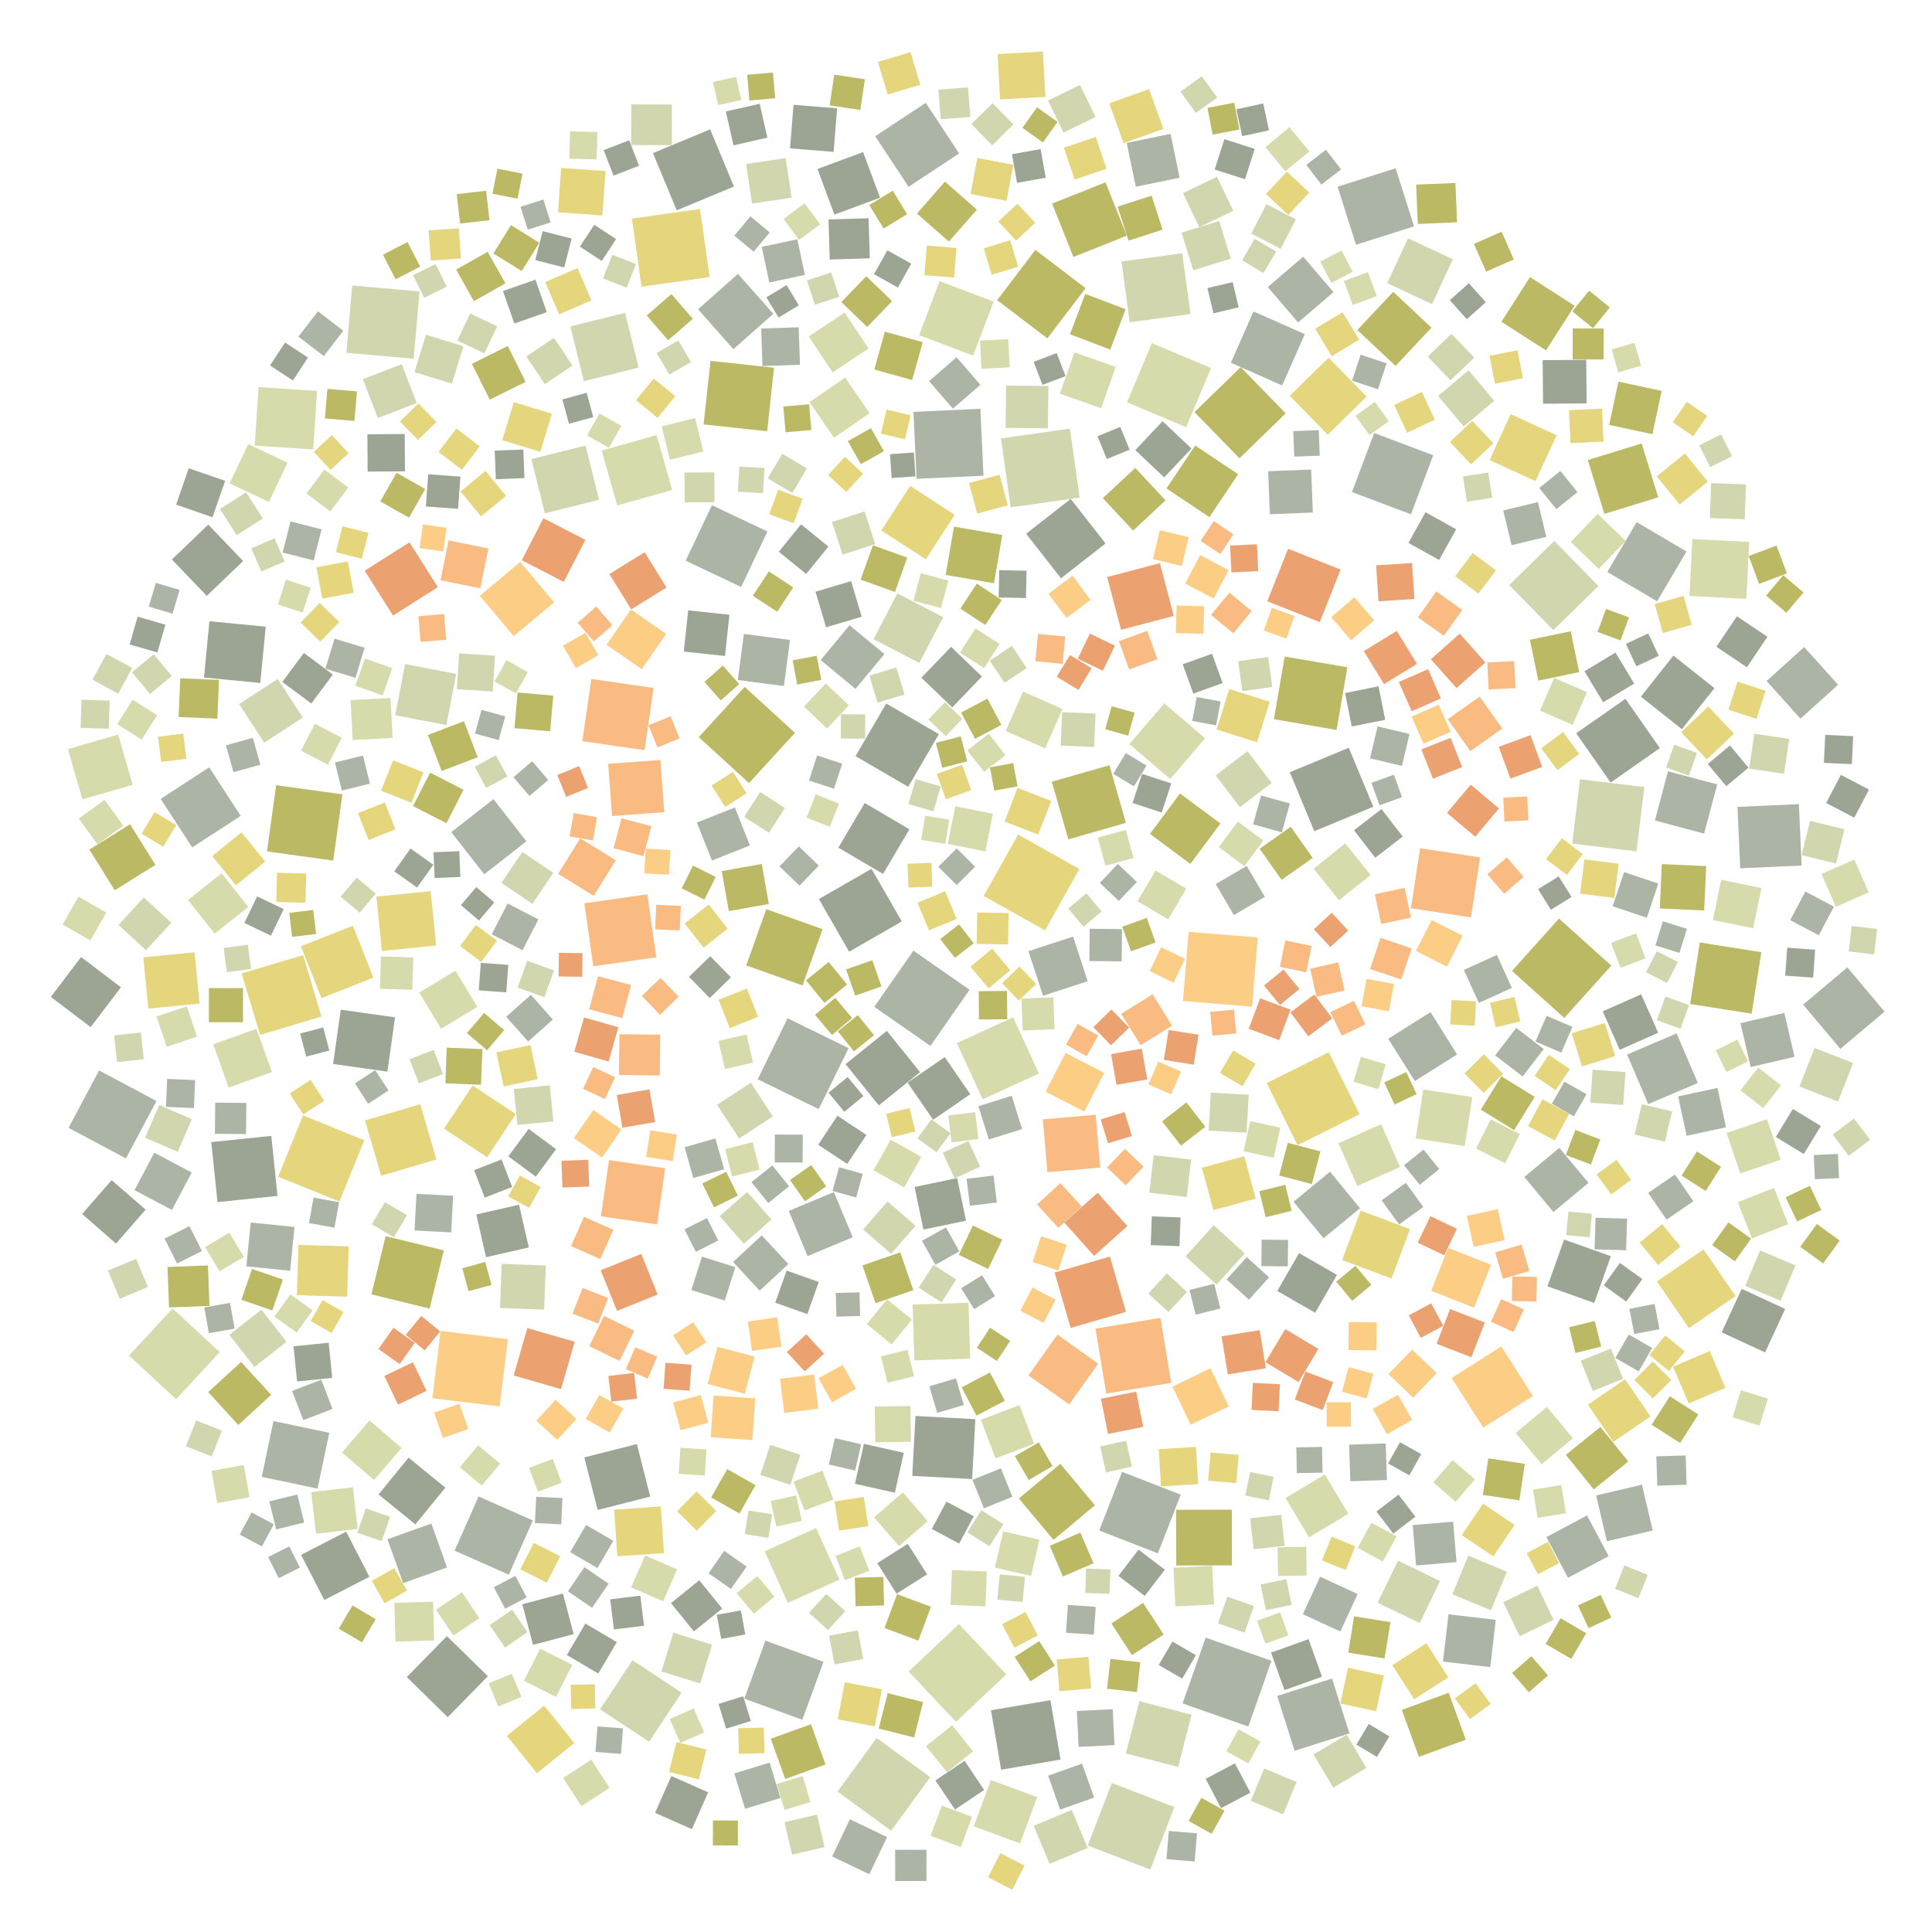 <?xml version="1.0" encoding="UTF-8" ?>
<svg width="927" height="927" viewBox="0 0 927 927" xmlns="http://www.w3.org/2000/svg" version="1.1">
<polygon points="438.257,456.139 465.207,474.905 446.44,501.855 419.491,483.088" fill="#ACB4A5" />
<polygon points="471.993,429.872 488.51,400.446 517.936,416.962 501.419,446.388" fill="#E5D57D" />
<polygon points="206.137,627.872 178.213,621.055 185.029,593.131 212.953,599.947" fill="#BBB964" />
<polygon points="715.048,799.89 692.371,797.25 695.012,774.573 717.689,777.213" fill="#ACB4A5" />
<polygon points="755.518,146.692 741.797,168.105 720.385,154.384 734.106,132.971" fill="#BBB964" />
<polygon points="216.488,591.329 198.904,590.399 199.834,572.815 217.418,573.745" fill="#ACB4A5" />
<polygon points="144.42,360.204 151.098,347.294 164.007,353.971 157.33,366.881" fill="#D7DAAA" />
<polygon points="769.22,336.963 760.254,322.071 775.146,313.105 784.112,327.996" fill="#9CA594" />
<polygon points="502.569,562.42 500.369,537.081 525.708,534.881 527.908,560.22" fill="#F9BB82" />
<polygon points="647.171,358.784 658.917,387.085 630.617,398.832 618.87,370.531" fill="#9CA594" />
<polygon points="189.549,488.135 185.87,514.181 159.824,510.503 163.503,484.456" fill="#9CA594" />
<polygon points="294.671,724.351 317.052,722.807 318.596,745.188 296.215,746.732" fill="#E5D57D" />
<polygon points="410.499,330.548 393.778,316.713 407.614,299.991 424.335,313.827" fill="#ACB4A5" />
<polygon points="540.753,193.008 552.705,164.647 581.066,176.599 569.114,204.96" fill="#D7DAAA" />
<polygon points="475.042,637.045 484.669,643.383 478.331,653.011 468.703,646.672" fill="#BBB964" />
<polygon points="427.568,601.59 414.159,589.89 425.859,576.481 439.268,588.181" fill="#D1D6AF" />
<polygon points="492.358,256.102 513.731,239.381 530.452,260.754 509.079,277.475" fill="#9CA594" />
<polygon points="543.874,411.682 530.425,415.364 526.742,401.916 540.191,398.233" fill="#D7DAAA" />
<polygon points="707.205,117.045 720.487,111.195 726.338,124.477 713.055,130.327" fill="#BBB964" />
<polygon points="384.965,825.173 357.136,815.023 367.285,787.194 395.114,797.343" fill="#ACB4A5" />
<polygon points="407.424,456.634 392.908,431.375 418.166,416.859 432.683,442.118" fill="#9CA594" />
<polygon points="855.989,371.276 839.26,368.763 841.773,352.034 858.502,354.547" fill="#D1D6AF" />
<polygon points="465.996,379.134 453.833,383.481 449.485,371.318 461.649,366.971" fill="#E5D57D" />
<polygon points="525.369,722.246 505.481,738.857 488.871,718.968 508.759,702.358" fill="#BBB964" />
<polygon points="236.759,383.444 252.569,403.678 232.335,419.488 216.525,399.254" fill="#ACB4A5" />
<polygon points="405.399,219.195 414.136,227.281 406.05,236.017 397.313,227.931" fill="#E5D57D" />
<polygon points="359.382,375.736 335.273,353.687 357.322,329.577 381.431,351.626" fill="#BBB964" />
<polygon points="233.223,603.224 228.54,582.723 249.041,578.04 253.724,598.541" fill="#9CA594" />
<polygon points="358.07,463.223 367.674,436.219 394.678,445.824 385.074,472.828" fill="#BBB964" />
<polygon points="618.047,263.304 643.245,273.284 633.265,298.481 608.067,288.502" fill="#EBA170" />
<polygon points="669.611,175.568 651.269,158.343 668.494,140 686.836,157.226" fill="#BBB964" />
<polygon points="501.75,85.274 488.001,87.732 485.543,73.983 499.292,71.525" fill="#9CA594" />
<polygon points="790.859,529.757 780.716,505.993 804.48,495.849 814.623,519.613" fill="#ACB4A5" />
<polygon points="339.967,754.893 347.48,744.136 358.236,751.649 350.723,762.406" fill="#ACB4A5" />
<polygon points="115.502,391.452 92.231,406.595 77.088,383.324 100.359,368.181" fill="#ACB4A5" />
<polygon points="441.02,160.817 450.839,134.919 476.737,144.737 466.918,170.635" fill="#D7DAAA" />
<polygon points="311.983,718.102 286.761,724.498 280.364,699.275 305.587,692.879" fill="#9CA594" />
<polygon points="454.771,404.913 458.363,386.881 476.395,390.472 472.804,408.505" fill="#D7DAAA" />
<polygon points="811.998,258.667 839.299,260.024 837.942,287.325 810.641,285.968" fill="#D7DAAA" />
<polygon points="183.218,456.297 180.593,430.218 206.671,427.593 209.297,453.672" fill="#E5D57D" />
<polygon points="619.74,770.023 607.411,772.576 604.857,760.246 617.187,757.693" fill="#D1D6AF" />
<polygon points="189.639,343.18 194.349,318.623 218.906,323.333 214.196,347.89" fill="#D1D6AF" />
<polygon points="607.765,519.671 637.534,504.861 652.344,534.63 622.575,549.44" fill="#E5D57D" />
<polygon points="769.009,485.259 787.45,477.09 795.619,495.53 777.178,503.7" fill="#9CA594" />
<polygon points="873.675,540.285 865.482,553.708 852.058,545.515 860.251,532.092" fill="#9CA594" />
<polygon points="314.897,459.336 284.668,463.627 280.376,433.398 310.605,429.107" fill="#F9BB82" />
<polygon points="570.305,447.113 603.477,449.83 600.76,483.001 567.588,480.285" fill="#FCCD84" />
<polygon points="460.159,443.529 467.205,452.554 458.18,459.601 451.133,450.575" fill="#BBB964" />
<polygon points="409.154,593.639 387.498,602.681 378.456,581.025 400.112,571.983" fill="#ACB4A5" />
<polygon points="436.339,397.907 423.705,419.339 402.273,406.705 414.907,385.273" fill="#9CA594" />
<polygon points="460.582,313.154 467.999,301.529 479.623,308.945 472.207,320.57" fill="#D7DAAA" />
<polygon points="116.939,702.916 119.737,718.377 104.275,721.175 101.477,705.714" fill="#D7DAAA" />
<polygon points="613.482,677.154 600.501,676.501 601.153,663.52 614.134,664.172" fill="#EBA170" />
<polygon points="364.51,49.806 368.192,66.049 351.949,69.731 348.267,53.488" fill="#9CA594" />
<polygon points="220.974,235.807 232.956,225.953 242.809,237.935 230.827,247.789" fill="#E5D57D" />
<polygon points="454.988,535.25 467.884,533.63 469.503,546.526 456.608,548.145" fill="#D7DAAA" />
<polygon points="269.242,80.585 290.535,82.082 289.038,103.375 267.745,101.878" fill="#E5D57D" />
<polygon points="533.475,855.517 563.472,867.059 551.929,897.056 521.933,885.514" fill="#D1D6AF" />
<polygon points="696.522,661.18 720.348,646.019 735.509,669.845 711.683,685.005" fill="#FCCD84" />
<polygon points="460.108,779.274 482.841,803.4 458.716,826.133 435.982,802.008" fill="#D7DAAA" />
<polygon points="581.373,879.873 570.276,873.699 576.449,862.601 587.547,868.775" fill="#BBB964" />
<polygon points="507.849,589.122 497.578,577.951 508.748,567.679 519.02,578.85" fill="#F9BB82" />
<polygon points="407.159,502.928 392.818,532.176 363.57,517.835 377.911,488.588" fill="#ACB4A5" />
<polygon points="658.954,659.141 655.77,671.002 643.909,667.818 647.093,655.957" fill="#FCCD84" />
<polygon points="347.93,551.331 361.124,547.988 364.467,561.182 351.273,564.525" fill="#D7DAAA" />
<polygon points="442.052,555.101 433.811,569.765 419.147,561.523 427.388,546.859" fill="#D7DAAA" />
<polygon points="707.318,627.449 686.726,619.351 694.825,598.759 715.416,606.857" fill="#FCCD84" />
<polygon points="368.99,399.567 357.068,391.941 364.694,380.019 376.616,387.645" fill="#D1D6AF" />
<polygon points="833.67,387.162 863.125,385.841 864.446,415.296 834.991,416.617" fill="#ACB4A5" />
<polygon points="273.652,156.624 299.916,150.109 306.431,176.374 280.166,182.889" fill="#D1D6AF" />
<polygon points="682.941,522.737 706.44,526.404 702.773,549.903 679.274,546.237" fill="#D7DAAA" />
<polygon points="271.665,382.355 267.378,371.863 277.87,367.576 282.157,378.068" fill="#EBA170" />
<polygon points="298.209,392.632 312.552,396.445 308.739,410.788 294.396,406.975" fill="#F9BB82" />
<polygon points="82.498,580.553 64.541,571.046 74.048,553.088 92.006,562.596" fill="#ACB4A5" />
<polygon points="594.065,227.531 580.29,248.124 559.697,234.349 573.472,213.756" fill="#BBB964" />
<polygon points="482.479,205.268 482.751,184.97 503.05,185.242 502.778,205.54" fill="#D1D6AF" />
<polygon points="694.931,804.805 678.583,815.331 668.058,798.983 684.405,788.457" fill="#E5D57D" />
<polygon points="815.345,213.674 825.8,208.444 831.029,218.899 820.575,224.129" fill="#D1D6AF" />
<polygon points="677.527,270.151 678.645,287.394 661.402,288.512 660.285,271.269" fill="#EBA170" />
<polygon points="613.247,756.193 612.977,742.443 626.727,742.173 626.997,755.923" fill="#D7DAAA" />
<polygon points="486.092,488.113 498.483,515.084 471.512,527.475 459.121,500.504" fill="#D7DAAA" />
<polygon points="520.892,138.272 502.539,162.357 478.453,144.004 496.806,119.919" fill="#BBB964" />
<polygon points="430.192,764.659 420.924,750.022 435.561,740.754 444.829,755.391" fill="#9CA594" />
<polygon points="437.889,625.926 464.692,625.108 465.511,651.911 438.708,652.729" fill="#D7DAAA" />
<polygon points="564.318,724.417 591.04,724.366 591.091,751.087 564.37,751.139" fill="#BBB964" />
<polygon points="538.387,706.211 566.531,717.168 555.574,745.313 527.43,734.356" fill="#ACB4A5" />
<polygon points="422.684,208.042 425.425,196.536 436.931,199.277 434.19,210.783" fill="#E5D57D" />
<polygon points="399.876,719.501 386.015,724.755 380.761,710.894 394.622,705.64" fill="#D7DAAA" />
<polygon points="754.566,347.799 738.891,340.936 745.754,325.26 761.43,332.124" fill="#D7DAAA" />
<polygon points="609.297,246.734 608.478,226.11 629.102,225.291 629.921,245.915" fill="#ACB4A5" />
<polygon points="561.476,373.764 541.924,357.034 558.654,337.482 578.206,354.212" fill="#D7DAAA" />
<polygon points="787.84,712.387 792.981,734.359 771.009,739.501 765.867,717.529" fill="#ACB4A5" />
<polygon points="617.899,607.631 605.216,607.497 605.35,594.813 618.033,594.948" fill="#ACB4A5" />
<polygon points="82.78,294.449 71.385,291.061 74.772,279.666 86.168,283.053" fill="#ACB4A5" />
<polygon points="131.207,681.852 157.985,687.468 152.368,714.245 125.591,708.629" fill="#ACB4A5" />
<polygon points="712.693,317.858 698.854,330.149 686.563,316.31 700.402,304.019" fill="#EBA170" />
<polygon points="614.485,119.371 600.372,112.076 607.667,97.963 621.781,105.258" fill="#D1D6AF" />
<polygon points="141.309,588.708 139.202,609.715 118.196,607.608 120.303,586.602" fill="#ACB4A5" />
<polygon points="845.121,456.869 840.458,486.387 810.941,481.723 815.604,452.206" fill="#BBB964" />
<polygon points="159.104,639.571 149.053,633.852 154.772,623.801 164.823,629.52" fill="#E5D57D" />
<polygon points="710.168,411.408 705.76,440.187 676.981,435.779 681.389,406.999" fill="#F9BB82" />
<polygon points="532.378,764.721 520.715,764.302 521.134,752.638 532.798,753.057" fill="#D1D6AF" />
<polygon points="450.481,352.266 435.754,377.524 410.497,362.797 425.223,337.54" fill="#9CA594" />
<polygon points="584.805,406.448 593.925,394.217 606.155,403.337 597.035,415.567" fill="#D7DAAA" />
<polygon points="265.467,333.771 263.963,350.885 246.85,349.381 248.354,332.268" fill="#BBB964" />
<polygon points="806.995,349.874 787.311,334.249 802.937,314.565 822.621,330.19" fill="#9CA594" />
<polygon points="581.624,751.327 582.5,769.869 563.959,770.745 563.082,752.204" fill="#D7DAAA" />
<polygon points="356.909,304.179 379.021,307.063 376.137,329.175 354.025,326.291" fill="#ACB4A5" />
<polygon points="512.593,402.732 504.673,375.084 532.321,367.164 540.241,394.812" fill="#BBB964" />
<polygon points="375.847,195.037 388.222,193.966 389.294,206.341 376.918,207.413" fill="#BBB964" />
<polygon points="337.608,203.634 340.902,173.149 371.387,176.443 368.093,206.928" fill="#BBB964" />
<polygon points="649.019,130.433 638.803,135.737 633.5,125.521 643.715,120.218" fill="#D7DAAA" />
<polygon points="620.654,576.613 638.158,562.216 652.555,579.72 635.051,594.117" fill="#ACB4A5" />
<polygon points="60.437,555.802 32.899,541.162 47.539,513.624 75.077,528.264" fill="#ACB4A5" />
<polygon points="89.649,482.88 94.488,497.4 79.969,502.24 75.129,487.72" fill="#D7DAAA" />
<polygon points="446.681,770.947 440.627,787.188 424.386,781.135 430.44,764.894" fill="#BBB964" />
<polygon points="634.634,676.578 621.232,671.496 626.315,658.094 639.717,663.176" fill="#EBA170" />
<polygon points="614.299,541.092 611.131,555.535 596.688,552.368 599.855,537.924" fill="#D7DAAA" />
<polygon points="73.766,313.904 82.398,324.347 71.956,332.979 63.323,322.536" fill="#D1D6AF" />
<polygon points="501.445,359.076 482.555,350.728 490.903,331.838 509.793,340.186" fill="#D7DAAA" />
<polygon points="611.089,708.607 608.788,719.878 597.517,717.577 599.818,706.306" fill="#D1D6AF" />
<polygon points="512.995,673.867 493.446,659.934 507.379,640.385 526.928,654.318" fill="#F9BB82" />
<polygon points="391.581,733.209 402.743,757.917 378.036,769.079 366.874,744.372" fill="#D7DAAA" />
<polygon points="531.231,276.865 556.553,270.207 563.211,295.529 537.89,302.187" fill="#EBA170" />
<polygon points="745.76,259.553 766.936,281.167 745.322,302.343 724.146,280.729" fill="#D1D6AF" />
<polygon points="740.698,503.341 730.573,516.509 717.405,506.385 727.529,493.216" fill="#ACB4A5" />
<polygon points="288.714,216.195 315.048,208.756 322.488,235.09 296.153,242.529" fill="#D7DAAA" />
<polygon points="705.675,376.484 719.239,387.896 707.828,401.46 694.264,390.048" fill="#EBA170" />
<polygon points="311.467,835.709 287.906,820.161 303.454,796.6 327.015,812.148" fill="#D1D6AF" />
<polygon points="328.525,241.064 328.43,226.747 342.748,226.651 342.843,240.969" fill="#D1D6AF" />
<polygon points="390.634,659.526 392.666,675.9 376.292,677.933 374.259,661.558" fill="#FCCD84" />
<polygon points="650.625,117.44 641.795,89.587 669.648,80.757 678.478,108.61" fill="#ACB4A5" />
<polygon points="356.91,596.767 345.285,583.527 358.525,571.902 370.15,585.141" fill="#D1D6AF" />
<polygon points="175.137,537.606 201.654,529.85 209.41,556.367 182.892,564.123" fill="#E5D57D" />
<polygon points="540.934,588.304 524.953,602.579 510.678,586.598 526.659,572.323" fill="#EBA170" />
<polygon points="520.739,141.023 540.082,148.384 532.72,167.727 513.378,160.365" fill="#BBB964" />
<polygon points="155.635,225.319 167.095,233.903 158.51,245.363 147.051,236.779" fill="#D7DAAA" />
<polygon points="354.087,131.418 371.049,150.576 351.89,167.538 334.928,148.38" fill="#ACB4A5" />
<polygon points="446.53,880.847 451.907,866.366 466.388,871.744 461.011,886.224" fill="#D7DAAA" />
<polygon points="745.436,777.197 729.139,785.045 721.291,768.748 737.588,760.9" fill="#D1D6AF" />
<polygon points="720.809,349.543 705.497,360.394 694.646,345.082 709.958,334.231" fill="#F9BB82" />
<polygon points="493.479,456.384 514.881,449.394 521.871,470.796 500.469,477.786" fill="#ACB4A5" />
<polygon points="668.537,735.831 660.436,725.252 671.015,717.151 679.116,727.73" fill="#9CA594" />
<polygon points="603.155,356.133 583.724,350.046 589.811,330.614 609.242,336.702" fill="#E5D57D" />
<polygon points="176.849,403.041 171.743,390.16 184.625,385.055 189.73,397.936" fill="#E5D57D" />
<polygon points="335.942,807.741 317.349,801.998 323.092,783.406 341.685,789.148" fill="#D1D6AF" />
<polygon points="437.722,708.137 439.25,679.402 467.984,680.931 466.456,709.665" fill="#9CA594" />
<polygon points="137.211,278.137 149.093,281.996 145.234,293.878 133.352,290.019" fill="#D7DAAA" />
<polygon points="401.866,859.632 420.641,833.922 446.351,852.697 427.576,878.407" fill="#D1D6AF" />
<polygon points="560.508,441.102 545.787,432.426 554.463,417.706 569.184,426.381" fill="#D7DAAA" />
<polygon points="530.789,668.673 525.618,637.506 556.785,632.335 561.956,663.502" fill="#F9BB82" />
<polygon points="386.849,640.181 395.394,649.472 386.102,658.018 377.557,648.726" fill="#EBA170" />
<polygon points="761.85,220.734 787.688,212.782 795.64,238.62 769.802,246.572" fill="#BBB964" />
<polygon points="662.391,450.001 677.347,455.029 672.319,469.984 657.364,464.957" fill="#F9BB82" />
<polygon points="598.962,828.404 567.417,817.319 578.502,785.774 610.047,796.859" fill="#ACB4A5" />
<polygon points="132.5,376.744 164.282,381.136 159.89,412.919 128.108,408.527" fill="#BBB964" />
<polygon points="307.703,601.643 315.561,621.126 296.079,628.983 288.221,609.501" fill="#EBA170" />
<polygon points="416.731,167.217 399.492,178.671 388.038,161.432 405.277,149.978" fill="#D7DAAA" />
<polygon points="714.065,226.715 716.002,238.825 703.893,240.763 701.955,228.653" fill="#D1D6AF" />
<polygon points="411.566,782.235 414.189,795.998 400.426,798.621 397.803,784.858" fill="#D1D6AF" />
<polygon points="352.584,387.446 359.815,405.655 341.605,412.886 334.374,394.677" fill="#ACB4A5" />
<polygon points="480.912,256.67 476.917,279.851 453.735,275.856 457.73,252.675" fill="#BBB964" />
<polygon points="559.252,240.079 543.668,254.593 529.154,239.009 544.738,224.495" fill="#BBB964" />
<polygon points="389.127,827.31 396.081,846.626 376.765,853.579 369.812,834.264" fill="#BBB964" />
<polygon points="518.028,238.749 484.951,243.431 480.27,210.354 513.347,205.673" fill="#D1D6AF" />
<polygon points="671.772,559.946 651.275,569.041 642.18,548.544 662.677,539.449" fill="#D7DAAA" />
<polygon points="690.933,758.59 681.175,778.755 661.01,768.997 670.769,748.832" fill="#D1D6AF" />
<polygon points="401.805,535.351 415.716,544.571 406.497,558.482 392.586,549.262" fill="#9CA594" />
<polygon points="255.65,729.534 244.134,755.546 218.122,744.03 229.638,718.018" fill="#ACB4A5" />
<polygon points="226.762,520.83 247.476,534.551 233.755,555.265 213.041,541.544" fill="#E5D57D" />
<polygon points="714.1,699.752 731.627,702.365 729.015,719.892 711.487,717.279" fill="#BBB964" />
<polygon points="465.648,463.852 476.026,455.148 484.73,465.526 474.352,474.23" fill="#E5D57D" />
<polygon points="585.564,395.123 571.163,414.517 551.768,400.116 566.169,380.722" fill="#BBB964" />
<polygon points="794.746,698.782 808.805,698.339 809.248,712.397 795.189,712.84" fill="#ACB4A5" />
<polygon points="444.191,49.363 460.204,73.622 435.946,89.636 419.932,65.377" fill="#ACB4A5" />
<polygon points="237.942,362.413 243.425,372.585 233.253,378.067 227.771,367.895" fill="#D1D6AF" />
<polygon points="767.865,546.735 763.31,558.731 751.314,554.175 755.869,542.18" fill="#BBB964" />
<polygon points="380.594,281.849 372.902,293.532 361.219,285.84 368.911,274.157" fill="#BBB964" />
<polygon points="621.177,840.048 612.821,813.739 639.129,805.383 647.486,831.691" fill="#ACB4A5" />
<polygon points="499.539,593.153 511.876,597.252 507.778,609.588 495.441,605.49" fill="#FCCD84" />
<polygon points="82.184,442.751 70.045,455.928 56.869,443.789 69.007,430.612" fill="#D1D6AF" />
<polygon points="358.256,496.37 361.299,509.859 347.811,512.902 344.767,499.414" fill="#D7DAAA" />
<polygon points="385.146,239.321 380.823,251.067 369.077,246.745 373.4,234.999" fill="#E5D57D" />
<polygon points="753.671,260.047 766.568,246.606 780.008,259.503 767.112,272.944" fill="#D7DAAA" />
<polygon points="246.463,305.245 230.234,285.86 249.619,269.63 265.848,289.016" fill="#FCCD84" />
<polygon points="583.321,424.188 598.182,415.472 606.898,430.333 592.037,439.049" fill="#ACB4A5" />
<polygon points="90.208,431.81 106.358,419.036 119.133,435.186 102.982,447.96" fill="#D7DAAA" />
<polygon points="262.363,149.768 246.792,155.229 241.331,139.658 256.902,134.197" fill="#9CA594" />
<polygon points="707.357,171.525 695.998,182.475 685.048,171.116 696.407,160.166" fill="#D1D6AF" />
<polygon points="405.711,510.583 425.513,494.628 441.468,514.429 421.666,530.384" fill="#9CA594" />
<polygon points="402.631,734.443 400.428,720.439 414.432,718.235 416.635,732.239" fill="#E5D57D" />
<polygon points="132.936,418.765 146.94,419.143 146.561,433.148 132.557,432.769" fill="#E5D57D" />
<polygon points="705.982,651.23 689.296,644.775 695.751,628.089 712.437,634.544" fill="#EBA170" />
<polygon points="712.007,505.872 721.194,515.199 711.867,524.386 702.68,515.059" fill="#E5D57D" />
<polygon points="369.281,845.735 374.468,862.694 357.509,867.881 352.322,850.923" fill="#ACB4A5" />
<polygon points="224.036,495.681 232.271,486.029 241.923,494.264 233.688,503.916" fill="#BBB964" />
<polygon points="476.705,564.043 478.288,576.965 465.365,578.548 463.782,565.626" fill="#ACB4A5" />
<polygon points="840.008,511.966 835.097,490.927 856.136,486.017 861.046,507.055" fill="#ACB4A5" />
<polygon points="771.862,746.64 752.355,757.028 741.967,737.522 761.473,727.133" fill="#ACB4A5" />
<polygon points="233.981,120.829 242.511,135.953 227.387,144.483 218.857,129.359" fill="#BBB964" />
<polygon points="166.095,734.912 177.247,756.545 155.614,767.697 144.462,746.064" fill="#9CA594" />
<polygon points="379.823,94.825 360.855,97.671 358.01,78.703 376.977,75.858" fill="#D1D6AF" />
<polygon points="765.554,584.278 780.702,584.746 780.233,599.894 765.085,599.426" fill="#ACB4A5" />
<polygon points="587.469,66.783 602.022,71.442 597.364,85.995 582.81,81.337" fill="#9CA594" />
<polygon points="626.07,160.322 615.186,184.935 590.574,174.051 601.457,149.438" fill="#ACB4A5" />
<polygon points="510.455,70.862 525.754,65.689 530.926,80.988 515.627,86.16" fill="#E5D57D" />
<polygon points="736.76,230.864 714.722,220.728 724.858,198.691 746.895,208.826" fill="#E5D57D" />
<polygon points="115.658,653.494 130.111,669.267 114.338,683.72 99.885,667.948" fill="#BBB964" />
<polygon points="318.726,389.694 293.678,391.55 291.823,366.502 316.871,364.646" fill="#F9BB82" />
<polygon points="833.821,576.81 851.207,570.018 857.999,587.404 840.613,594.196" fill="#D7DAAA" />
<polygon points="458.084,247.001 444.236,268.366 422.871,254.518 436.719,233.153" fill="#E5D57D" />
<polygon points="398.114,124.521 397.532,105.295 416.758,104.713 417.34,123.939" fill="#9CA594" />
<polygon points="453.287,507.207 465.549,525.02 447.736,537.283 435.473,519.469" fill="#9CA594" />
<polygon points="468.721,100.572 455.298,115.909 439.961,102.486 453.384,87.149" fill="#BBB964" />
<polygon points="321.377,824.834 332.824,819.762 337.896,831.209 326.449,836.281" fill="#D7DAAA" />
<polygon points="646.943,726.332 628.092,737.605 616.818,718.754 635.67,707.481" fill="#D7DAAA" />
<polygon points="229.014,483.137 211.636,493.588 201.185,476.21 218.563,465.759" fill="#D7DAAA" />
<polygon points="280.879,779.014 295.953,787.915 287.052,802.988 271.978,794.087" fill="#9CA594" />
<polygon points="424.556,159.133 442.722,164.179 437.676,182.345 419.51,177.299" fill="#BBB964" />
<polygon points="398.163,396.709 386.996,392.315 391.39,381.148 402.557,385.542" fill="#D7DAAA" />
<polygon points="315.271,587.482 288.33,583.588 292.225,556.647 319.166,560.541" fill="#F9BB82" />
<polygon points="708.222,551.078 715.267,537.114 729.231,544.16 722.185,558.124" fill="#D7DAAA" />
<polygon points="207.47,670.893 211.398,638.609 243.683,642.538 239.754,674.822" fill="#FCCD84" />
<polygon points="266.554,671.634 276.564,680.846 267.351,690.855 257.342,681.643" fill="#FCCD84" />
<polygon points="42.9,407.636 62.409,395.488 74.557,414.997 55.048,427.145" fill="#BBB964" />
<polygon points="169.003,136.998 201.294,139.812 198.479,172.103 166.188,169.288" fill="#D1D6AF" />
<polygon points="544.967,89.599 540.62,68.571 561.647,64.224 565.994,85.252" fill="#ACB4A5" />
<polygon points="675.791,260.509 683.975,245.785 698.699,253.969 690.515,268.693" fill="#9CA594" />
<polygon points="257.669,850.803 243.181,832.897 261.088,818.409 275.576,836.315" fill="#E5D57D" />
<polygon points="773.125,463.319 750.559,488.416 725.462,465.851 748.028,440.753" fill="#BBB964" />
<polygon points="570.343,257.729 567.033,271.561 553.201,268.251 556.511,254.419" fill="#FCCD84" />
<polygon points="545.508,811.89 531.192,810.274 532.808,795.959 547.123,797.574" fill="#BBB964" />
<polygon points="799.651,585.194 790.836,572.357 803.673,563.542 812.488,576.379" fill="#ACB4A5" />
<polygon points="754.349,404.739 758.126,373.886 788.979,377.663 785.203,408.516" fill="#D1D6AF" />
<polygon points="210.092,281.721 188.591,295.34 174.973,273.839 196.473,260.22" fill="#EBA170" />
<polygon points="297.217,496.231 316.788,496.468 316.55,516.04 296.979,515.802" fill="#F9BB82" />
<polygon points="824.088,521.996 828.157,540.887 809.266,544.956 805.197,526.065" fill="#ACB4A5" />
<polygon points="594.924,387.286 583.307,372.045 598.548,360.428 610.165,375.669" fill="#D1D6AF" />
<polygon points="286.911,468.398 302.792,472.619 298.572,488.499 282.691,484.279" fill="#F9BB82" />
<polygon points="546.676,816.253 571.749,822.736 565.265,847.809 540.193,841.325" fill="#D1D6AF" />
<polygon points="441.105,318.094 419.152,306.676 430.57,284.723 452.523,296.141" fill="#D1D6AF" />
<polygon points="440.238,433.137 453.51,427.643 459.005,440.915 445.732,446.409" fill="#E5D57D" />
<polygon points="181.653,717.042 196.044,699.402 213.684,713.793 199.293,731.433" fill="#9CA594" />
<polygon points="597.031,554.773 602.536,575.114 582.196,580.619 576.691,560.278" fill="#E5D57D" />
<polygon points="103.268,529.065 118.204,529.222 118.048,544.158 103.112,544.002" fill="#ACB4A5" />
<polygon points="234.082,804.271 214.836,823.926 195.181,804.68 214.428,785.025" fill="#9CA594" />
<polygon points="480.357,849.127 475.488,820.621 503.994,815.753 508.862,844.258" fill="#9CA594" />
<polygon points="214.498,752.084 193.44,759.613 185.911,738.556 206.969,731.027" fill="#ACB4A5" />
<polygon points="420.071,625.287 413.816,607.144 431.959,600.889 438.214,619.032" fill="#BBB964" />
<polygon points="573.807,54.196 566.402,43.977 576.62,36.571 584.026,46.79" fill="#D1D6AF" />
<polygon points="240.988,211.225 246.552,192.952 264.825,198.517 259.26,216.789" fill="#E5D57D" />
<polygon points="637.094,208.567 618.82,189.931 637.456,171.658 655.729,190.293" fill="#E5D57D" />
<polygon points="763.033,529.052 764.177,513.257 779.973,514.402 778.828,530.197" fill="#D1D6AF" />
<polygon points="607.423,93.095 617.465,82.346 628.214,92.388 618.171,103.137" fill="#E5D57D" />
<polygon points="286.115,291.051 293.861,300.005 284.907,307.752 277.161,298.798" fill="#F9BB82" />
<polygon points="101.376,547.996 130.173,545.011 133.158,573.808 104.36,576.793" fill="#9CA594" />
<polygon points="604.393,407.229 619.334,396.696 629.867,411.636 614.926,422.169" fill="#BBB964" />
<polygon points="817.386,599.482 832.76,621.879 810.364,637.253 794.989,614.856" fill="#E5D57D" />
<polygon points="678.008,670.647 666.233,659.299 677.581,647.524 689.356,658.872" fill="#FCCD84" />
<polygon points="217.569,784.784 209.209,772.365 221.628,764.005 229.988,776.424" fill="#D7DAAA" />
<polygon points="547.994,371.3 561.977,375.886 557.392,389.869 543.409,385.283" fill="#9CA594" />
<polygon points="39.553,383.537 32.576,359.44 56.673,352.463 63.65,376.56" fill="#D7DAAA" />
<polygon points="535.707,520.531 533.085,505.771 547.845,503.148 550.468,517.909" fill="#EBA170" />
<polygon points="623.31,601.249 641.49,611.699 631.04,629.879 612.86,619.429" fill="#9CA594" />
<polygon points="391.288,283.911 408.367,278.831 413.448,295.91 396.369,300.99" fill="#9CA594" />
<polygon points="342.588,579.292 336.984,567.831 348.445,562.227 354.049,573.688" fill="#BBB964" />
<polygon points="526.951,496.861 521.4,506.77 511.491,501.219 517.041,491.31" fill="#F9BB82" />
<polygon points="145.285,344.293 126.781,356.326 114.747,337.821 133.252,325.788" fill="#D1D6AF" />
<polygon points="752.872,636.841 765.203,633.802 768.243,646.133 755.912,649.172" fill="#BBB964" />
<polygon points="304.246,658.768 305.667,671.098 293.336,672.519 291.915,660.188" fill="#EBA170" />
<polygon points="767.894,684.671 781.276,701.249 764.698,714.631 751.316,698.053" fill="#BBB964" />
<polygon points="677.013,246.76 648.697,236.089 659.368,207.773 687.684,218.444" fill="#ACB4A5" />
<polygon points="632.591,647.218 623.069,663.122 607.165,653.601 616.687,637.697" fill="#EBA170" />
<polygon points="82.474,268.46 99.926,251.724 116.662,269.175 99.211,285.912" fill="#9CA594" />
<polygon points="80.359,607.917 99.78,607.179 100.518,626.601 81.096,627.338" fill="#BBB964" />
<polygon points="124.785,496.548 115.97,467.082 145.435,458.266 154.251,487.732" fill="#E5D57D" />
<polygon points="492.066,773.452 497.923,784.705 486.67,790.562 480.813,779.309" fill="#E5D57D" />
<polygon points="707.689,709.844 698.414,720.546 687.712,711.271 696.988,700.569" fill="#D7DAAA" />
<polygon points="628.623,464.795 642.123,461.765 645.153,475.265 631.652,478.295" fill="#F9BB82" />
<polygon points="257.288,718.184 269.882,718.8 269.266,731.394 256.672,730.777" fill="#ACB4A5" />
<polygon points="543.14,794.148 533.266,778.952 548.462,769.078 558.336,784.274" fill="#BBB964" />
<polygon points="460.225,740.625 447.097,733.621 454.101,720.493 467.229,727.497" fill="#9CA594" />
<polygon points="574.336,879.659 573.198,893.175 559.682,892.036 560.82,878.52" fill="#ACB4A5" />
<polygon points="537.966,486.453 553.017,477.087 562.383,492.139 547.331,501.504" fill="#F9BB82" />
<polygon points="638.327,454.452 630.387,445.896 638.943,437.957 646.883,446.513" fill="#EBA170" />
<polygon points="575.871,266.352 589.495,273.559 582.287,287.183 568.664,279.975" fill="#FCCD84" />
<polygon points="383.272,406.095 392.868,415.353 383.61,424.949 374.014,415.691" fill="#ACB4A5" />
<polygon points="355.614,281.635 328.997,269.03 341.601,242.413 368.219,255.017" fill="#ACB4A5" />
<polygon points="332.593,634.408 338.871,644.077 329.203,650.354 322.925,640.686" fill="#FCCD84" />
<polygon points="462.81,844.866 472.21,858.847 458.229,868.247 448.829,854.266" fill="#9CA594" />
<polygon points="652.942,507.11 664.897,510.647 661.36,522.602 649.405,519.066" fill="#D7DAAA" />
<polygon points="641.308,350.245 611.239,345.073 616.411,315.004 646.48,320.176" fill="#BBB964" />
<polygon points="127.491,300.68 124.889,327.686 97.883,325.083 100.485,298.077" fill="#9CA594" />
<polygon points="825.86,422.152 845.14,426.107 841.186,445.387 821.905,441.433" fill="#D7DAAA" />
<polygon points="521.296,428.626 528.584,437.364 519.847,444.652 512.558,435.915" fill="#D1D6AF" />
<polygon points="313.58,330.093 309.269,359.947 279.414,355.636 283.725,325.781" fill="#F9BB82" />
<polygon points="522.929,304.016 534.966,309.808 529.174,321.844 517.137,316.052" fill="#EBA170" />
<polygon points="806.608,351.333 819.649,338.961 832.022,352.002 818.98,364.375" fill="#E5D57D" />
<polygon points="190.263,226.841 204.027,234.622 196.247,248.386 182.482,240.605" fill="#BBB964" />
<polygon points="591.466,135.356 594.329,147.461 582.224,150.324 579.361,138.219" fill="#9CA594" />
<polygon points="793.051,653.263 801.921,662.123 793.061,670.993 784.191,662.133" fill="#E5D57D" />
<polygon points="847.399,285.752 855.64,276.024 865.368,284.265 857.127,293.993" fill="#BBB964" />
<polygon points="403.701,144.934 415.662,132.551 428.046,144.512 416.085,156.895" fill="#BBB964" />
<polygon points="601.661,770.598 597.191,783.38 584.409,778.909 588.88,766.127" fill="#D1D6AF" />
<polygon points="648.21,684.492 636.553,684.534 636.512,672.877 648.168,672.836" fill="#FCCD84" />
<polygon points="236.39,331.82 219.192,330.689 220.323,313.491 237.521,314.622" fill="#D1D6AF" />
<polygon points="220.417,673.536 224.654,685.685 212.505,689.922 208.268,677.773" fill="#FCCD84" />
<polygon points="145.401,535.179 174.808,547.111 162.876,576.518 133.469,564.585" fill="#E5D57D" />
<polygon points="401.657,51.962 399.981,72.871 379.073,71.194 380.749,50.286" fill="#9CA594" />
<polygon points="741.608,788.761 748.797,776.456 761.102,783.645 753.913,795.95" fill="#BBB964" />
<polygon points="364.505,619.267 351.748,605.507 365.508,592.75 378.266,606.51" fill="#ACB4A5" />
<polygon points="344.8,479.706 358.373,474.329 363.751,487.902 350.178,493.279" fill="#E5D57D" />
<polygon points="349.168,445.588 337.59,454.684 328.494,443.107 340.072,434.01" fill="#E5D57D" />
<polygon points="475.849,131.816 471.994,119.137 484.673,115.281 488.528,127.961" fill="#E5D57D" />
<polygon points="280.439,751.939 292.013,759.884 284.069,771.457 272.495,763.513" fill="#ACB4A5" />
<polygon points="354.629,546.266 344.06,530.09 360.237,519.521 370.805,535.698" fill="#D1D6AF" />
<polygon points="162.796,298.452 153.636,307.863 144.224,298.703 153.385,289.291" fill="#E5D57D" />
<polygon points="896.762,378.839 889.72,392.331 876.227,385.289 883.27,371.796" fill="#9CA594" />
<polygon points="214.107,306.941 201.802,307.974 200.769,295.669 213.075,294.636" fill="#F9BB82" />
<polygon points="758.144,428.795 760.207,412.373 776.629,414.436 774.566,430.858" fill="#E5D57D" />
<polygon points="461.178,618.123 471.178,611.882 477.419,621.882 467.419,628.123" fill="#ACB4A5" />
<polygon points="532.235,49.606 551.335,42.73 558.211,61.83 539.111,68.706" fill="#E5D57D" />
<polygon points="368.903,433.745 349.708,437.15 346.303,417.955 365.498,414.55" fill="#BBB964" />
<polygon points="438.282,197.636 470.392,196.143 471.885,228.253 439.775,229.746" fill="#ACB4A5" />
<polygon points="159.419,661.141 142.551,662.842 140.849,645.974 157.717,644.273" fill="#9CA594" />
<polygon points="865.68,310.49 881.945,328.547 863.888,344.812 847.623,326.755" fill="#ACB4A5" />
<polygon points="718.648,580.141 721.951,594.998 707.094,598.301 703.791,583.444" fill="#FCCD84" />
<polygon points="498.728,738.799 494.712,756.16 477.351,752.144 481.366,734.783" fill="#D7DAAA" />
<polygon points="616.886,198.328 594.71,219.902 573.136,197.727 595.312,176.153" fill="#BBB964" />
<polygon points="252.197,183.211 234.996,191.764 226.443,174.562 243.644,166.01" fill="#BBB964" />
<polygon points="135.608,265.12 139.397,250.203 154.314,253.992 150.525,268.91" fill="#ACB4A5" />
<polygon points="805.05,461.572 799.901,471.681 789.792,466.532 794.941,456.423" fill="#D1D6AF" />
<polygon points="538.096,125.471 567.251,121.519 571.204,150.674 542.048,154.627" fill="#D1D6AF" />
<polygon points="401.038,620.38 412.391,620.084 412.686,631.437 401.333,631.733" fill="#ACB4A5" />
<polygon points="725.264,261.585 721.266,244.911 737.939,240.913 741.938,257.586" fill="#ACB4A5" />
<polygon points="470.935,176.961 470.213,163.422 483.752,162.701 484.474,176.24" fill="#D7DAAA" />
<polygon points="150.291,215.654 122.222,213.805 124.071,185.735 152.141,187.585" fill="#D7DAAA" />
<polygon points="616.708,451.242 629.353,453.87 626.725,466.515 614.08,463.887" fill="#F9BB82" />
<polygon points="352.149,89.51 324.698,100.912 313.296,73.461 340.747,62.059" fill="#9CA594" />
<polygon points="582.332,587.889 597.265,601.404 583.75,616.337 568.817,602.822" fill="#D1D6AF" />
<polygon points="711.565,721.456 726.707,731.651 716.512,746.793 701.37,736.597" fill="#E5D57D" />
<polygon points="57.48,623.171 51.785,609.676 65.28,603.981 70.975,617.476" fill="#D1D6AF" />
<polygon points="376.424,874.319 392.007,870.68 395.645,886.262 380.063,889.901" fill="#D1D6AF" />
<polygon points="795.66,423.942 790.173,440.335 773.779,434.848 779.267,418.454" fill="#ACB4A5" />
<polygon points="43.5,492.839 24.385,478.31 38.913,459.195 58.028,473.723" fill="#9CA594" />
<polygon points="814.229,361.237 810.338,372.147 799.428,368.257 803.318,357.346" fill="#D1D6AF" />
<polygon points="250.698,455.915 235.934,448.297 243.552,433.533 258.316,441.151" fill="#ACB4A5" />
<polygon points="856.571,468.121 857.528,454.732 870.917,455.689 869.96,469.078" fill="#9CA594" />
<polygon points="87.943,351.995 89.412,364.092 77.316,365.561 75.847,353.465" fill="#E5D57D" />
<polygon points="506.01,610.594 532.563,602.906 540.251,629.46 513.698,637.147" fill="#EBA170" />
<polygon points="538.338,445.79 538.185,461.276 522.698,461.123 522.851,445.636" fill="#ACB4A5" />
<polygon points="904.247,485.397 883.021,503.255 865.164,482.028 886.39,464.171" fill="#ACB4A5" />
<polygon points="541.51,115.461 536.238,99.15 552.549,93.878 557.821,110.189" fill="#BBB964" />
<polygon points="270.489,279.193 250.342,268.798 260.736,248.651 280.883,259.045" fill="#EBA170" />
<polygon points="377.419,609.643 392.835,615.1 387.377,630.516 371.961,625.058" fill="#9CA594" />
<polygon points="467.235,876.264 475.451,854.081 497.634,862.297 489.418,884.48" fill="#D7DAAA" />
<polygon points="435.878,425.863 435.441,414.41 446.894,413.972 447.332,425.426" fill="#E5D57D" />
<polygon points="265.264,489.188 253.409,499.724 242.872,487.87 254.727,477.333" fill="#ACB4A5" />
<polygon points="450.218,415.867 459.025,407.044 467.848,415.851 459.041,424.674" fill="#ACB4A5" />
<polygon points="283.688,844.324 292.473,857.815 278.982,866.6 270.197,853.109" fill="#D7DAAA" />
<polygon points="302.869,292.367 292.393,275.447 309.314,264.971 319.789,281.892" fill="#EBA170" />
<polygon points="319.63,304.15 307.938,321.077 291.011,309.385 302.703,292.458" fill="#FCCD84" />
<polygon points="599.14,525.289 598.127,543.484 579.932,542.471 580.944,524.276" fill="#D1D6AF" />
<polygon points="324.88,753.012 318.176,768.335 302.853,761.632 309.556,746.308" fill="#D7DAAA" />
<polygon points="456.102,770.099 456.732,753.361 473.47,753.99 472.841,770.729" fill="#D7DAAA" />
<polygon points="93.38,456.943 95.768,481.539 71.173,483.927 68.784,459.332" fill="#E5D57D" />
<polygon points="354.816,726.203 341.209,718.504 348.908,704.897 362.515,712.596" fill="#BBB964" />
<polygon points="234.353,263.181 230.462,282.299 211.344,278.407 215.236,259.29" fill="#F9BB82" />
<polygon points="307.834,137.572 303.197,104.899 335.87,100.262 340.508,132.935" fill="#E5D57D" />
<polygon points="130.472,514.397 109.714,521.81 102.301,501.053 123.058,493.64" fill="#D7DAAA" />
<polygon points="444.703,117.813 458.93,118.972 457.771,133.2 443.543,132.04" fill="#E5D57D" />
<polygon points="704.661,177.681 716.956,192.338 702.299,204.633 690.004,189.976" fill="#D1D6AF" />
<polygon points="551.442,572.256 553.541,554.286 571.511,556.385 569.412,574.355" fill="#D1D6AF" />
<polygon points="792.476,683.605 801.225,669.943 814.887,678.692 806.138,692.354" fill="#BBB964" />
<polygon points="679.889,318.547 664.062,328.243 654.366,312.416 670.193,302.72" fill="#EBA170" />
<polygon points="395.599,481.243 386.751,470.4 397.595,461.552 406.442,472.395" fill="#BBB964" />
<polygon points="792.721,646.788 786.275,658.001 775.062,651.555 781.508,640.343" fill="#ACB4A5" />
<polygon points="192.658,694.723 179.477,710.104 164.097,696.923 177.277,681.543" fill="#D7DAAA" />
<polygon points="463.513,585.707 443.077,589.951 438.833,569.515 459.269,565.271" fill="#9CA594" />
<polygon points="84.933,606.228 78.968,594.298 90.898,588.334 96.863,600.264" fill="#ACB4A5" />
<polygon points="526.59,209.304 537.532,204.841 541.996,215.783 531.053,220.246" fill="#9CA594" />
<polygon points="896.648,428.142 880.912,435.089 873.965,419.353 889.701,412.406" fill="#D7DAAA" />
<polygon points="530.683,706.475 527.891,694.059 540.307,691.267 543.099,703.683" fill="#D1D6AF" />
<polygon points="438.564,660.348 425.879,663.5 422.727,650.815 435.412,647.663" fill="#D7DAAA" />
<polygon points="838.205,320.165 823.559,310.351 833.374,295.706 848.019,305.52" fill="#9CA594" />
<polygon points="275.29,390.119 286.457,392.1 284.476,403.266 273.31,401.286" fill="#F9BB82" />
<polygon points="665.484,688.149 658.63,676.047 670.732,669.193 677.586,681.295" fill="#FCCD84" />
<polygon points="343.929,774.816 355.489,772.704 357.601,784.264 346.041,786.376" fill="#9CA594" />
<polygon points="495.362,617.796 506.511,623.577 500.73,634.726 489.581,628.945" fill="#FCCD84" />
<polygon points="149.318,715.93 169.31,713.609 171.631,733.601 151.639,735.922" fill="#D7DAAA" />
<polygon points="666.038,702.183 671.727,691.985 681.924,697.674 676.235,707.871" fill="#9CA594" />
<polygon points="797.295,187.554 792.864,208.321 772.098,203.89 776.528,183.124" fill="#BBB964" />
<polygon points="216.837,184.058 198.894,178.569 204.383,160.626 222.326,166.115" fill="#D1D6AF" />
<polygon points="846.923,648.895 826.071,639.271 835.695,618.419 856.547,628.043" fill="#9CA594" />
<polygon points="361.585,120.777 352.342,113.053 360.066,103.81 369.309,111.534" fill="#ACB4A5" />
<polygon points="296.693,492.868 292.019,509.326 275.561,504.652 280.235,488.194" fill="#EBA170" />
<polygon points="313.631,181.641 324.027,190.114 315.554,200.51 305.158,192.036" fill="#E5D57D" />
<polygon points="429.518,887.555 444.511,887.537 444.529,902.531 429.536,902.549" fill="#ACB4A5" />
<polygon points="344.276,646.21 362.094,650.95 357.353,668.768 339.536,664.027" fill="#FCCD84" />
<polygon points="396.222,327.934 407.332,338.409 396.857,349.519 385.747,339.044" fill="#D7DAAA" />
<polygon points="339.795,859.968 331.988,877.651 314.304,869.844 322.111,852.161" fill="#9CA594" />
<polygon points="575.427,108.995 567.582,92.658 583.919,84.812 591.764,101.149" fill="#D1D6AF" />
<polygon points="490.412,541.735 474.454,546.735 469.454,530.777 485.412,525.777" fill="#ACB4A5" />
<polygon points="525.741,770.99 524.816,784.33 511.476,783.404 512.402,770.065" fill="#ACB4A5" />
<polygon points="293.782,122.269 305.124,126.695 300.698,138.037 289.356,133.611" fill="#D1D6AF" />
<polygon points="833.675,327.053 847.159,331.429 842.784,344.913 829.299,340.538" fill="#E5D57D" />
<polygon points="203.193,370.594 197.396,385.167 182.822,379.37 188.619,364.797" fill="#E5D57D" />
<polygon points="572.764,510.842 558.432,508.533 560.741,494.202 575.073,496.511" fill="#EBA170" />
<polygon points="288.041,604.132 273.998,597.903 280.228,583.86 294.27,590.089" fill="#F9BB82" />
<polygon points="412.936,278.119 418.838,261.63 435.327,267.533 429.425,284.022" fill="#BBB964" />
<polygon points="797.361,414.599 818.656,415.572 817.683,436.866 796.388,435.893" fill="#BBB964" />
<polygon points="208.119,503.777 212.547,515.369 200.954,519.797 196.526,508.204" fill="#D1D6AF" />
<polygon points="456.345,310.363 471.149,324.607 456.904,339.411 442.101,325.167" fill="#9CA594" />
<polygon points="734.382,352.755 739.952,367.997 724.71,373.566 719.141,358.324" fill="#EBA170" />
<polygon points="717.752,273.692 709.386,284.853 698.226,276.486 706.592,265.326" fill="#E5D57D" />
<polygon points="450.263,43.044 464.447,41.914 465.576,56.099 451.392,57.228" fill="#D1D6AF" />
<polygon points="662.716,443.342 659.67,429.062 673.95,426.016 676.996,440.296" fill="#F9BB82" />
<polygon points="172.62,437.906 163.474,430.258 171.122,421.113 180.267,428.76" fill="#D1D6AF" />
<polygon points="382.566,114.818 386.214,131.895 369.137,135.542 365.489,118.466" fill="#ACB4A5" />
<polygon points="503.679,741.703 518.371,735.382 524.692,750.074 510,756.395" fill="#BBB964" />
<polygon points="230.685,461.991 243.877,462.96 242.908,476.151 229.717,475.183" fill="#9CA594" />
<polygon points="53.585,566.214 69.865,580.399 55.68,596.679 39.4,582.493" fill="#9CA594" />
<polygon points="30.039,443.623 37.644,430.262 51.005,437.868 43.4,451.228" fill="#D7DAAA" />
<polygon points="135.459,327.2 145.822,313.299 159.723,323.662 149.36,337.563" fill="#9CA594" />
<polygon points="405.45,758.182 400.895,746.564 412.513,742.009 417.068,753.627" fill="#D7DAAA" />
<polygon points="145.504,534.718 138.985,524.657 149.045,518.138 155.564,528.199" fill="#E5D57D" />
<polygon points="257.08,564.57 243.909,554.839 253.641,541.668 266.812,551.399" fill="#9CA594" />
<polygon points="474.409,352.039 482.442,362.326 472.155,370.358 464.123,360.072" fill="#D7DAAA" />
<polygon points="334.245,715.639 343.693,724.994 334.338,734.442 324.89,725.087" fill="#E5D57D" />
<polygon points="392.078,362.493 404.096,366.418 400.17,378.435 388.153,374.51" fill="#ACB4A5" />
<polygon points="270.726,128.348 256.833,124.798 260.382,110.904 274.276,114.454" fill="#9CA594" />
<polygon points="619.162,485.764 630.625,477.159 639.229,488.622 627.767,497.226" fill="#EBA170" />
<polygon points="639.723,857.704 630.267,841.811 646.159,832.355 655.616,848.247" fill="#D1D6AF" />
<polygon points="496.18,692.722 477.669,699.744 470.646,681.233 489.158,674.21" fill="#D7DAAA" />
<polygon points="124.922,366.908 112.039,370.527 108.421,357.644 121.303,354.026" fill="#ACB4A5" />
<polygon points="609.853,792.953 627.853,786.489 634.317,804.489 616.317,810.953" fill="#9CA594" />
<polygon points="604.779,835.602 598.953,846.126 588.429,840.3 594.256,829.776" fill="#D7DAAA" />
<polygon points="396.426,569.189 386.234,576.383 379.041,566.192 389.232,558.998" fill="#BBB964" />
<polygon points="785.143,319.702 780.108,308.96 790.85,303.925 795.885,314.667" fill="#9CA594" />
<polygon points="764.936,625.158 742.509,617.185 750.482,594.758 772.909,602.731" fill="#9CA594" />
<polygon points="275.747,643.778 269.195,666.511 246.462,659.96 253.014,637.226" fill="#EBA170" />
<polygon points="730.725,181.522 717.299,184.131 714.689,170.705 728.116,168.096" fill="#E5D57D" />
<polygon points="739.704,702.537 727.246,687.549 742.234,675.091 754.692,690.079" fill="#D7DAAA" />
<polygon points="183.158,739.467 171.465,735.427 175.506,723.734 187.198,727.775" fill="#D1D6AF" />
<polygon points="622.839,154.709 608.298,137.717 625.29,123.175 639.832,140.167" fill="#ACB4A5" />
<polygon points="486.856,794.954 498.631,787.424 506.161,799.199 494.386,806.728" fill="#BBB964" />
<polygon points="694.238,463.814 679.405,456.289 686.93,441.456 701.763,448.981" fill="#FCCD84" />
<polygon points="580.804,656.564 589.54,674.83 571.274,683.565 562.539,665.299" fill="#FCCD84" />
<polygon points="318.371,666.363 319.308,653.875 331.796,654.811 330.86,667.299" fill="#EBA170" />
<polygon points="284.659,511.959 295.13,516.855 290.234,527.327 279.762,522.431" fill="#F9BB82" />
<polygon points="332.434,152.976 320.567,163.259 310.283,151.393 322.15,141.109" fill="#BBB964" />
<polygon points="369.58,693.259 383.989,698.031 379.217,712.441 364.808,707.669" fill="#D1D6AF" />
<polygon points="171.283,187.801 170.055,201.98 155.876,200.752 157.104,186.573" fill="#BBB964" />
<polygon points="881.881,553.685 882.398,565.274 870.809,565.791 870.292,554.202" fill="#ACB4A5" />
<polygon points="515.045,123.303 504.823,97.692 530.435,87.469 540.657,113.081" fill="#BBB964" />
<polygon points="770.025,490.817 774.99,506.732 759.075,511.697 754.11,495.782" fill="#E5D57D" />
<polygon points="419.766,828.344 401.948,824.987 405.306,807.17 423.123,810.527" fill="#E5D57D" />
<polygon points="483.959,438.1 483.683,453.166 468.617,452.891 468.893,437.824" fill="#E5D57D" />
<polygon points="793.926,289.836 807.788,285.916 811.708,299.778 797.845,303.698" fill="#E5D57D" />
<polygon points="791.925,679.633 774.094,691.854 761.873,674.023 779.704,661.802" fill="#E5D57D" />
<polygon points="90.55,224.68 108.016,230.72 101.975,248.187 84.509,242.146" fill="#9CA594" />
<polygon points="413.945,563.219 410.8,574.582 399.438,571.437 402.583,560.074" fill="#ACB4A5" />
<polygon points="525.662,342.379 524.989,358.417 508.952,357.744 509.625,341.706" fill="#D1D6AF" />
<polygon points="837.36,616.973 844.513,599.991 861.495,607.144 854.342,624.126" fill="#D1D6AF" />
<polygon points="519.194,846.216 524.968,862.493 508.691,868.267 502.917,851.991" fill="#ACB4A5" />
<polygon points="227.467,561.447 240.644,556.33 245.76,569.507 232.583,574.623" fill="#9CA594" />
<polygon points="384.352,251.59 397.489,262.26 386.819,275.397 373.682,264.727" fill="#9CA594" />
<polygon points="349.986,294.967 347.875,314.749 328.094,312.638 330.205,292.856" fill="#9CA594" />
<polygon points="828.429,543.618 847.838,537.027 854.429,556.436 835.019,563.027" fill="#D7DAAA" />
<polygon points="110.37,625.128 112.581,637.482 100.227,639.693 98.016,627.339" fill="#ACB4A5" />
<polygon points="699.137,505.935 678.853,518.696 666.091,498.412 686.376,485.651" fill="#ACB4A5" />
<polygon points="194.18,208.245 194.303,226.155 176.393,226.278 176.27,208.368" fill="#9CA594" />
<polygon points="817.653,399.972 794.048,393.684 800.336,370.079 823.941,376.367" fill="#ACB4A5" />
<polygon points="460.793,292.009 468.68,280.037 480.652,287.924 472.765,299.896" fill="#BBB964" />
<polygon points="762.17,567.567 745.357,581.548 731.375,564.735 748.189,550.753" fill="#ACB4A5" />
<polygon points="607.162,70.589 618.728,61.06 628.257,72.626 616.69,82.155" fill="#D7DAAA" />
<polygon points="360.275,825.755 348.417,829.429 344.744,817.571 356.601,813.898" fill="#9CA594" />
<polygon points="197.807,474.911 182.29,474.415 182.786,458.898 198.303,459.394" fill="#D7DAAA" />
<polygon points="419.396,728.03 433.2,716.088 445.143,729.892 431.339,741.834" fill="#D7DAAA" />
<polygon points="173.685,788.023 162.558,781.455 169.126,770.328 180.253,776.896" fill="#BBB964" />
<polygon points="442.386,595.356 453.884,588.934 460.306,600.432 448.808,606.854" fill="#ACB4A5" />
<polygon points="155.37,170.861 143.203,161.525 152.539,149.358 164.706,158.695" fill="#ACB4A5" />
<polygon points="225.594,150.444 238.552,156.6 232.396,169.559 219.437,163.402" fill="#D1D6AF" />
<polygon points="510.31,63.565 502.856,48.224 518.197,40.77 525.651,56.11" fill="#D1D6AF" />
<polygon points="529.837,514.819 520.251,533.382 501.688,523.796 511.274,505.233" fill="#FCCD84" />
<polygon points="508.558,188.888 515.523,169.081 535.329,176.046 528.364,195.853" fill="#D7DAAA" />
<polygon points="645.703,753.306 634.297,748.71 638.892,737.305 650.298,741.9" fill="#E5D57D" />
<polygon points="769.505,616.751 777.245,605.979 788.017,613.719 780.277,624.491" fill="#9CA594" />
<polygon points="704.761,135.891 712.906,145.019 703.779,153.164 695.633,144.037" fill="#9CA594" />
<polygon points="676.557,589.779 667.636,613.458 643.957,604.537 652.878,580.858" fill="#E5D57D" />
<polygon points="365.845,175.624 365.242,157.636 383.229,157.034 383.832,175.021" fill="#ACB4A5" />
<polygon points="795.587,606.965 786.726,596.192 797.499,587.331 806.36,598.104" fill="#E5D57D" />
<polygon points="350.705,468.954 340.531,478.89 330.595,468.716 340.769,458.78" fill="#9CA594" />
<polygon points="603.732,274.014 590.86,274.662 590.213,261.79 603.085,261.142" fill="#EBA170" />
<polygon points="252.694,766.454 242.373,771.868 236.959,761.547 247.28,756.133" fill="#ACB4A5" />
<polygon points="781.623,296.231 777.548,307.262 766.516,303.187 770.592,292.156" fill="#BBB964" />
<polygon points="490.084,479.125 505.389,478.528 505.986,493.834 490.68,494.43" fill="#D7DAAA" />
<polygon points="342.101,873.47 354.063,873.53 354.003,885.493 342.04,885.432" fill="#BBB964" />
<polygon points="507.022,796.241 522.246,794.937 523.55,810.16 508.326,811.465" fill="#E5D57D" />
<polygon points="116.964,603.035 105.366,609.996 98.405,598.398 110.003,591.437" fill="#D7DAAA" />
<polygon points="275.373,546.123 284.664,532.624 298.163,541.915 288.872,555.414" fill="#FCCD84" />
<polygon points="748.689,225.976 756.877,236.107 746.746,244.295 738.558,234.164" fill="#ACB4A5" />
<polygon points="541.768,321.206 536.874,307.609 550.471,302.716 555.365,316.313" fill="#F9BB82" />
<polygon points="651.402,764.829 643.108,782.815 625.122,774.52 633.416,756.534" fill="#ACB4A5" />
<polygon points="138.783,438.009 150.291,436.633 151.667,448.142 140.159,449.518" fill="#BBB964" />
<polygon points="605.089,381.707 618.902,385.554 615.055,399.368 601.242,395.521" fill="#ACB4A5" />
<polygon points="422.25,94.867 400.347,102.978 392.236,81.075 414.139,72.964" fill="#9CA594" />
<polygon points="552.65,583.632 566.444,584.151 565.925,597.945 552.131,597.426" fill="#9CA594" />
<polygon points="122.061,655.871 110.027,640.461 125.438,628.427 137.471,643.838" fill="#D1D6AF" />
<polygon points="798.827,547.822 784.311,544.358 787.775,529.841 802.292,533.305" fill="#D1D6AF" />
<polygon points="295.449,412.769 284.907,429.846 267.83,419.303 278.372,402.226" fill="#F9BB82" />
<polygon points="615.642,870.561 600.118,864.059 606.62,848.534 622.145,855.037" fill="#D1D6AF" />
<polygon points="809.196,264.622 795.105,288.514 771.213,274.423 785.304,250.531" fill="#ACB4A5" />
<polygon points="354.729,223.88 366.789,224.56 366.109,236.62 354.049,235.94" fill="#D1D6AF" />
<polygon points="238.662,80.926 250.696,83.309 248.313,95.344 236.279,92.961" fill="#BBB964" />
<polygon points="594.089,317.266 608.452,315.249 610.47,329.612 596.106,331.63" fill="#D1D6AF" />
<polygon points="591.721,303.872 581.04,295.037 589.874,284.356 600.556,293.19" fill="#F9BB82" />
<polygon points="352.826,608.02 347.755,624.039 331.735,618.969 336.806,602.949" fill="#ACB4A5" />
<polygon points="880.95,414.326 864.488,410.313 868.501,393.85 884.963,397.863" fill="#D1D6AF" />
<polygon points="486.172,366.132 488.231,377.307 477.056,379.367 474.997,368.191" fill="#BBB964" />
<polygon points="436.885,25.02 441.575,40.673 425.922,45.363 421.232,29.71" fill="#E5D57D" />
<polygon points="619.756,580.96 607.289,584.022 604.227,571.554 616.694,568.492" fill="#BBB964" />
<polygon points="67.988,354.858 56.258,347.476 63.64,335.746 75.37,343.128" fill="#D7DAAA" />
<polygon points="675.166,207.622 668.919,194.307 682.234,188.059 688.482,201.375" fill="#E5D57D" />
<polygon points="310.049,555.113 312.033,542.368 324.777,544.352 322.794,557.096" fill="#FCCD84" />
<polygon points="149.983,628.731 142.3,639.374 131.658,631.69 139.341,621.048" fill="#D7DAAA" />
<polygon points="540.1,568.733 531.172,560.158 539.747,551.23 548.675,559.805" fill="#F9BB82" />
<polygon points="479.019,106.308 488.152,97.751 496.709,106.885 487.576,115.441" fill="#E5D57D" />
<polygon points="444.324,837.822 456.85,827.781 466.891,840.307 454.365,850.348" fill="#D7DAAA" />
<polygon points="872.696,448.757 858.962,441.496 866.223,427.762 879.957,435.023" fill="#ACB4A5" />
<polygon points="280.964,213.806 287.448,239.817 261.437,246.301 254.953,220.289" fill="#D1D6AF" />
<polygon points="736.32,516.255 743.152,506.145 753.262,512.977 746.43,523.087" fill="#E5D57D" />
<polygon points="645.489,404.661 657.623,419.824 642.46,431.958 630.326,416.795" fill="#D7DAAA" />
<polygon points="261.448,184.308 252.532,171.04 265.799,162.123 274.716,175.391" fill="#D1D6AF" />
<polygon points="400.728,478.775 408.866,488.449 399.191,496.587 391.054,486.912" fill="#BBB964" />
<polygon points="591.675,504.038 602.477,510.369 596.145,521.172 585.343,514.84" fill="#E5D57D" />
<polygon points="660.673,843.003 650.793,837.063 656.732,827.183 666.612,833.122" fill="#9CA594" />
<polygon points="696.02,354.009 701.572,368.049 687.532,373.601 681.98,359.561" fill="#EBA170" />
<polygon points="528.229,671.133 545.141,667.729 548.545,684.641 531.632,688.045" fill="#EBA170" />
<polygon points="848.236,671.064 844.261,684.014 831.311,680.038 835.286,667.088" fill="#D7DAAA" />
<polygon points="533.892,820.104 534.756,837.318 517.542,838.182 516.678,820.968" fill="#ACB4A5" />
<polygon points="381.961,717.506 384.723,729.708 372.521,732.47 369.759,720.268" fill="#D7DAAA" />
<polygon points="234.947,779.759 245.704,772.358 253.105,783.115 242.348,790.515" fill="#D1D6AF" />
<polygon points="643.458,81.298 634.028,88.554 626.772,79.124 636.202,71.868" fill="#ACB4A5" />
<polygon points="275.249,784.073 255.762,789.229 250.606,769.742 270.093,764.586" fill="#9CA594" />
<polygon points="52.193,349.668 38.689,349.261 39.096,335.757 52.6,336.164" fill="#D1D6AF" />
<polygon points="623.49,474.541 614.154,482.207 606.488,472.871 615.824,465.205" fill="#EBA170" />
<polygon points="592.514,846.087 599.944,860.136 585.895,867.566 578.465,853.517" fill="#9CA594" />
<polygon points="485.553,309.92 492.614,320.569 481.966,327.63 474.904,316.982" fill="#D1D6AF" />
<polygon points="852.37,261.774 857.397,275.114 844.057,280.14 839.031,266.801" fill="#BBB964" />
<polygon points="424.188,770.302 410.52,770.667 410.155,756.998 423.823,756.634" fill="#BBB964" />
<polygon points="607.385,656.484 589.108,659.459 586.133,641.183 604.409,638.207" fill="#EBA170" />
<polygon points="388.419,192.956 405.495,181.182 417.269,198.259 400.192,210.032" fill="#D7DAAA" />
<polygon points="466.814,588.041 480.867,594.811 474.098,608.864 460.044,602.094" fill="#BBB964" />
<polygon points="657.365,363.877 660.968,348.548 676.297,352.151 672.694,367.48" fill="#ACB4A5" />
<polygon points="69.608,545.869 76.386,530.215 92.04,536.993 85.262,552.647" fill="#D1D6AF" />
<polygon points="222.601,346.046 229.208,363.331 211.922,369.938 205.316,352.652" fill="#BBB964" />
<polygon points="279.528,618.009 291.821,622.819 287.011,635.113 274.718,630.303" fill="#F9BB82" />
<polygon points="317.486,204.572 333.5,200.591 337.481,216.605 321.467,220.586" fill="#D7DAAA" />
<polygon points="74.158,389.662 84.543,395.873 78.332,406.259 67.946,400.047" fill="#E5D57D" />
<polygon points="753.649,302.894 757.728,322.492 738.13,326.571 734.051,306.973" fill="#BBB964" />
<polygon points="221.641,225.395 210.404,216.838 218.96,205.602 230.197,214.158" fill="#E5D57D" />
<polygon points="407.796,872.932 425.622,881.445 417.109,899.271 399.283,890.758" fill="#ACB4A5" />
<polygon points="723.041,754.124 715.355,772.631 696.848,764.945 704.534,746.438" fill="#D1D6AF" />
<polygon points="282.733,645.904 289.832,631.399 304.337,638.499 297.237,653.004" fill="#F9BB82" />
<polygon points="265.518,538.048 248.262,539.776 246.534,522.52 263.79,520.791" fill="#D1D6AF" />
<polygon points="536.81,432.285 527.712,423.632 536.365,414.533 545.463,423.186" fill="#ACB4A5" />
<polygon points="840.205,594.318 832.391,605.206 821.503,597.392 829.317,586.504" fill="#BBB964" />
<polygon points="437.102,691.764 419.968,692.043 419.688,674.909 436.822,674.629" fill="#D7DAAA" />
<polygon points="268.817,746.686 262.409,759.411 249.684,753.003 256.092,740.278" fill="#E5D57D" />
<polygon points="156.141,320.859 160.511,306.425 174.944,310.795 170.574,325.229" fill="#ACB4A5" />
<polygon points="404.286,266.1 399.218,250.459 414.859,245.39 419.927,261.031" fill="#D1D6AF" />
<polygon points="281.495,188.465 284.679,200.145 272.998,203.329 269.814,191.649" fill="#9CA594" />
<polygon points="206.369,370.728 222.423,378.935 214.216,394.989 198.162,386.782" fill="#BBB964" />
<polygon points="805.936,242.075 794.956,228.569 808.462,217.59 819.441,231.095" fill="#E5D57D" />
<polygon points="736.366,526.287 726.498,542.272 710.513,532.405 720.381,516.419" fill="#BBB964" />
<polygon points="759.439,409.805 751.831,419.811 741.825,412.203 749.433,402.197" fill="#E5D57D" />
<polygon points="93.057,531.657 79.633,531.095 80.195,517.671 93.619,518.234" fill="#ACB4A5" />
<polygon points="161.179,264.937 164.331,252.505 176.764,255.657 173.612,268.09" fill="#E5D57D" />
<polygon points="843.655,512.235 854.529,520.8 845.964,531.674 835.09,523.109" fill="#D7DAAA" />
<polygon points="410.327,477.705 405.952,465.113 418.544,460.739 422.918,473.33" fill="#BBB964" />
<polygon points="725.643,612.442 737.44,612.697 737.185,624.493 725.388,624.239" fill="#F9BB82" />
<polygon points="483.18,475.47 483.292,489.051 469.711,489.163 469.598,475.582" fill="#BBB964" />
<polygon points="254.037,381.928 246.359,372.922 255.366,365.244 263.043,374.251" fill="#ACB4A5" />
<polygon points="203.779,647.93 194.679,640.49 202.119,631.39 211.219,638.829" fill="#EBA170" />
<polygon points="687.103,145.901 665.59,135.887 675.604,114.374 697.117,124.388" fill="#D1D6AF" />
<polygon points="142.43,621.449 143.157,597.313 167.293,598.04 166.566,622.176" fill="#E5D57D" />
<polygon points="729.439,490.126 717.676,492.897 714.905,481.134 726.668,478.364" fill="#E5D57D" />
<polygon points="662.85,388.199 673.04,401.386 659.853,411.576 649.663,398.389" fill="#9CA594" />
<polygon points="761.285,193.537 740.377,193.722 740.192,172.815 761.099,172.629" fill="#9CA594" />
<polygon points="233.252,91.532 234.865,105.651 220.746,107.264 219.133,93.145" fill="#BBB964" />
<polygon points="239.092,818.791 234.492,807.685 245.598,803.085 250.199,814.191" fill="#D7DAAA" />
<polygon points="195.286,763.219 184.497,769.299 178.417,758.51 189.206,752.43" fill="#E5D57D" />
<polygon points="875.13,366.014 875.764,352.597 889.181,353.231 888.547,366.648" fill="#9CA594" />
<polygon points="664.661,345.351 648.598,348.578 645.372,332.515 661.435,329.289" fill="#9CA594" />
<polygon points="385.113,557.813 371.733,557.746 371.8,544.366 385.179,544.433" fill="#ACB4A5" />
<polygon points="417.079,98.373 428.369,91.488 435.254,102.778 423.964,109.663" fill="#BBB964" />
<polygon points="285.711,840.573 286.687,828.338 298.922,829.313 297.947,841.548" fill="#ACB4A5" />
<polygon points="237.189,433.013 229.805,441.668 221.15,434.284 228.534,425.629" fill="#9CA594" />
<polygon points="511.708,296.48 503.056,284.921 514.615,276.269 523.267,287.828" fill="#FCCD84" />
<polygon points="220.377,408.406 220.893,420.766 208.533,421.282 208.017,408.922" fill="#9CA594" />
<polygon points="592.118,484.455 593.141,495.88 581.716,496.902 580.693,485.477" fill="#F9BB82" />
<polygon points="184.672,576.791 195.274,583.058 189.007,593.659 178.405,587.392" fill="#D1D6AF" />
<polygon points="208.305,787.106 189.745,787.631 189.219,769.072 207.779,768.546" fill="#D7DAAA" />
<polygon points="362.38,670.965 360.991,690.968 340.989,689.579 342.377,669.577" fill="#FCCD84" />
<polygon points="768.68,196.065 769.387,211.919 753.533,212.626 752.826,196.772" fill="#E5D57D" />
<polygon points="321.952,769.201 335.529,758.216 346.514,771.793 332.937,782.778" fill="#9CA594" />
<polygon points="730.081,597.156 733.823,609.843 721.136,613.585 717.395,600.898" fill="#F9BB82" />
<polygon points="337.986,327.193 346.851,319.375 354.669,328.24 345.804,336.058" fill="#BBB964" />
<polygon points="221.811,608.523 232.832,605.513 235.842,616.534 224.821,619.544" fill="#BBB964" />
<polygon points="775.625,556.53 782.641,566.097 773.074,573.112 766.058,563.545" fill="#E5D57D" />
<polygon points="536.651,756.137 546.278,743.529 558.886,753.156 549.259,765.764" fill="#9CA594" />
<polygon points="692.974,602.343 680.233,596.261 686.315,583.52 699.056,589.602" fill="#EBA170" />
<polygon points="405.119,533.457 397.571,524.305 406.722,516.757 414.27,525.909" fill="#9CA594" />
<polygon points="701.614,292.659 692.755,305.082 680.332,296.222 689.192,283.8" fill="#F9BB82" />
<polygon points="888.478,444.307 900.668,445.719 899.256,457.91 887.065,456.498" fill="#D1D6AF" />
<polygon points="128.652,747.092 138.798,741.977 143.912,752.123 133.767,757.238" fill="#ACB4A5" />
<polygon points="159.534,676.001 145.551,681.4 140.152,667.417 154.135,662.018" fill="#ACB4A5" />
<polygon points="574.911,712.099 557.058,713.18 555.977,695.326 573.83,694.245" fill="#E5D57D" />
<polygon points="388.883,864.645 376.456,868.417 372.683,855.99 385.11,852.218" fill="#D7DAAA" />
<polygon points="119.111,213.105 137.929,222.015 129.019,240.833 110.201,231.924" fill="#D7DAAA" />
<polygon points="433.656,697.077 429.368,716.223 410.222,711.935 414.509,692.789" fill="#9CA594" />
<polygon points="646.914,792.951 649.71,775.529 667.133,778.326 664.336,795.748" fill="#BBB964" />
<polygon points="406.812,211.668 417.886,205.433 424.121,216.508 413.046,222.742" fill="#BBB964" />
<polygon points="531.634,548.565 528.131,537.1 539.597,533.596 543.1,545.062" fill="#EBA170" />
<polygon points="796.439,358.938 772.804,375.47 756.272,351.834 779.908,335.303" fill="#9CA594" />
<polygon points="261.874,607.197 261.103,628.372 239.928,627.601 240.699,606.426" fill="#D1D6AF" />
<polygon points="662.941,575.926 674.519,567.527 682.918,579.105 671.34,587.504" fill="#ACB4A5" />
<polygon points="316.946,469.213 325.637,478.209 316.641,486.9 307.95,477.904" fill="#F9BB82" />
<polygon points="212.654,264.603 201.304,262.971 202.936,251.621 214.286,253.253" fill="#FCCD84" />
<polygon points="732.527,745.179 742.728,739.813 748.093,750.014 737.892,755.38" fill="#E5D57D" />
<polygon points="84.5,671.342 61.909,650.43 82.822,627.839 105.412,648.752" fill="#D7DAAA" />
<polygon points="430.101,320.255 434.006,333.228 421.033,337.132 417.128,324.159" fill="#D1D6AF" />
<polygon points="209.414,202.45 200.55,211.093 191.907,202.229 200.771,193.586" fill="#E5D57D" />
<polygon points="784.147,640.077 781.816,627.998 793.895,625.667 796.226,637.746" fill="#ACB4A5" />
<polygon points="188.365,354.044 169.232,355.057 168.218,335.924 187.351,334.91" fill="#D7DAAA" />
<polygon points="509.866,318.524 496.774,317.268 498.03,304.176 511.122,305.432" fill="#F9BB82" />
<polygon points="593.217,52.435 606.107,49.649 608.893,62.538 596.004,65.325" fill="#9CA594" />
<polygon points="478.648,25.921 500.414,24.73 501.605,46.496 479.839,47.687" fill="#E5D57D" />
<polygon points="441.801,275.05 455.004,278.567 451.486,291.77 438.283,288.253" fill="#D7DAAA" />
<polygon points="44.371,326.145 51.063,313.764 63.445,320.456 56.752,332.838" fill="#D1D6AF" />
<polygon points="720.326,623.329 731.189,628.273 726.245,639.136 715.382,634.192" fill="#F9BB82" />
<polygon points="205.665,110.539 220.153,109.528 221.164,124.016 206.676,125.027" fill="#E5D57D" />
<polygon points="415.007,38.034 412.793,52.757 398.07,50.543 400.284,35.82" fill="#BBB964" />
<polygon points="54.766,496.804 67.573,495.398 68.98,508.204 56.173,509.611" fill="#D1D6AF" />
<polygon points="764.255,667.403 758.42,652.884 772.939,647.049 778.774,661.568" fill="#D1D6AF" />
<polygon points="882.696,595.232 874.754,606.193 863.793,598.252 871.735,587.291" fill="#BBB964" />
<polygon points="699.12,106.661 680.264,107.446 679.479,88.589 698.335,87.805" fill="#BBB964" />
<polygon points="186.397,523.212 176.651,529.58 170.283,519.834 180.029,513.466" fill="#ACB4A5" />
<polygon points="881.9,528.553 863.426,521.305 870.674,502.831 889.149,510.079" fill="#D1D6AF" />
<polygon points="564.155,303.731 564.562,290.512 577.781,290.919 577.374,304.138" fill="#FCCD84" />
<polygon points="299.062,675.809 292.572,687.336 281.044,680.846 287.535,669.318" fill="#FCCD84" />
<polygon points="673.659,559.136 683.01,551.572 690.574,560.924 681.223,568.487" fill="#ACB4A5" />
<polygon points="94.131,681.541 106.481,686.463 101.559,698.813 89.209,693.892" fill="#D1D6AF" />
<polygon points="245.172,108.019 258.766,116.466 250.319,130.06 236.725,121.613" fill="#BBB964" />
<polygon points="754.402,149.414 762.454,139.46 772.409,147.511 764.357,157.466" fill="#BBB964" />
<polygon points="666.392,485.261 653.272,482.795 655.738,469.674 668.859,472.141" fill="#FCCD84" />
<polygon points="268.291,150.811 261.61,135.331 277.09,128.65 283.771,144.13" fill="#E5D57D" />
<polygon points="189.803,133.998 183.738,122.198 195.538,116.133 201.603,127.934" fill="#BBB964" />
<polygon points="818.389,571.445 806.825,564.064 814.206,552.5 825.77,559.88" fill="#BBB964" />
<polygon points="231.041,340.609 242.418,343.738 239.289,355.115 227.912,351.987" fill="#ACB4A5" />
<polygon points="721.836,394.17 721.293,382.697 732.765,382.154 733.309,393.627" fill="#F9BB82" />
<polygon points="439.417,373.829 451.354,377.357 447.826,389.295 435.889,385.767" fill="#D1D6AF" />
<polygon points="588.533,613.905 598.224,603.196 608.933,612.886 599.243,623.596" fill="#ACB4A5" />
<polygon points="282.699,569.344 269.846,569.797 269.393,556.944 282.246,556.491" fill="#EBA170" />
<polygon points="889.599,536.688 897.264,546.918 887.033,554.583 879.369,544.353" fill="#D1D6AF" />
<polygon points="557.587,538.028 569.264,528.959 578.333,540.636 566.656,549.705" fill="#BBB964" />
<polygon points="727.179,330.159 714.237,330.78 713.616,317.838 726.558,317.217" fill="#F9BB82" />
<polygon points="314.343,538.386 298.642,541.101 295.927,525.4 311.628,522.685" fill="#EBA170" />
<polygon points="410.705,666.424 399.177,672.8 392.801,661.272 404.329,654.896" fill="#FCCD84" />
<polygon points="644.84,134.822 656.353,130.569 660.606,142.083 649.092,146.335" fill="#D7DAAA" />
<polygon points="591.849,256.364 585.529,265.836 576.057,259.516 582.377,250.044" fill="#F9BB82" />
<polygon points="698.854,749.522 679.462,751.14 677.844,731.749 697.235,730.13" fill="#ACB4A5" />
<polygon points="155.095,492.976 158.007,504.06 146.923,506.972 144.011,495.888" fill="#9CA594" />
<polygon points="614.749,726.839 616.37,741.72 601.489,743.341 599.868,728.46" fill="#D1D6AF" />
<polygon points="486.253,59.715 476.049,69.708 466.056,59.504 476.259,49.511" fill="#D1D6AF" />
<polygon points="132.508,733.813 129.225,720.377 142.66,717.094 145.943,730.53" fill="#ACB4A5" />
<polygon points="279.507,457.338 279.343,468.679 268.002,468.515 268.166,457.174" fill="#EBA170" />
<polygon points="324.591,835.877 338.915,839.447 335.345,853.77 321.021,850.2" fill="#E5D57D" />
<polygon points="538.46,444.644 550.258,440.419 554.483,452.217 542.684,456.442" fill="#BBB964" />
<polygon points="633.216,218.639 620.99,219.078 620.551,206.851 632.777,206.412" fill="#ACB4A5" />
<polygon points="175.11,315.991 188.178,320.584 183.586,333.652 170.518,329.059" fill="#D7DAAA" />
<polygon points="255.455,433.677 240.605,423.635 250.647,408.786 265.497,418.828" fill="#D1D6AF" />
<polygon points="200.138,425.873 189.181,418.09 196.964,407.133 207.92,414.916" fill="#9CA594" />
<polygon points="562.526,787.638 573.784,794.182 567.24,805.44 555.983,798.896" fill="#9CA594" />
<polygon points="488.273,378.044 504.41,384.316 498.139,400.453 482.002,394.181" fill="#E5D57D" />
<polygon points="821.011,231.831 837.75,232.416 837.164,249.155 820.426,248.57" fill="#D1D6AF" />
<polygon points="647.334,693.159 664.892,692.587 665.463,710.145 647.905,710.717" fill="#ACB4A5" />
<polygon points="474.994,658.544 482.119,672.122 468.541,679.246 461.416,665.668" fill="#BBB964" />
<polygon points="388.189,773.883 396.459,764.76 405.582,773.029 397.313,782.153" fill="#D1D6AF" />
<polygon points="470.413,184.625 457.222,196.063 445.784,182.871 458.975,171.433" fill="#ACB4A5" />
<polygon points="130.637,628.777 115.82,623.66 120.937,608.842 135.754,613.96" fill="#BBB964" />
<polygon points="686.723,625.354 692.497,636.156 681.696,641.93 675.921,631.129" fill="#EBA170" />
<polygon points="709.569,481.205 702.388,465.374 718.219,458.193 725.4,474.024" fill="#ACB4A5" />
<polygon points="650.329,607.333 657.974,616.511 648.796,624.156 641.151,614.978" fill="#BBB964" />
<polygon points="285.39,808.129 285.67,819.711 274.088,819.991 273.808,808.409" fill="#E5D57D" />
<polygon points="264.216,106.701 253.243,110.195 249.749,99.222 260.722,95.728" fill="#ACB4A5" />
<polygon points="799.085,478.158 810.424,482.255 806.326,493.593 794.988,489.496" fill="#D1D6AF" />
<polygon points="289.658,72.028 301.899,67.301 306.627,79.542 294.385,84.27" fill="#9CA594" />
<polygon points="671.173,327.223 685.221,321.067 691.377,335.116 677.329,341.271" fill="#EBA170" />
<polygon points="809.356,192.794 819.158,199.536 812.416,209.338 802.614,202.597" fill="#E5D57D" />
<polygon points="511.254,180.449 500.189,184.676 495.963,173.612 507.027,169.385" fill="#9CA594" />
<polygon points="229.408,693.506 239.932,702.272 231.166,712.796 220.642,704.03" fill="#D7DAAA" />
<polygon points="744.6,529.573 750.639,518.999 761.213,525.038 755.174,535.612" fill="#ACB4A5" />
<polygon points="663.49,749.229 651.434,742.675 657.988,730.619 670.044,737.173" fill="#D7DAAA" />
<polygon points="332.677,565.221 328.471,550.45 343.242,546.245 347.448,561.016" fill="#ACB4A5" />
<polygon points="452.365,553.104 464.668,547.445 470.328,559.747 458.025,565.407" fill="#D1D6AF" />
<polygon points="707.586,492.17 695.86,491.551 696.479,479.826 708.204,480.444" fill="#E5D57D" />
<polygon points="342.129,39.322 353.226,36.893 355.655,47.99 344.558,50.419" fill="#D7DAAA" />
<polygon points="622.228,706.816 622.007,694.474 634.349,694.253 634.569,706.595" fill="#ACB4A5" />
<polygon points="326.669,434.652 326.155,446.455 314.352,445.941 314.866,434.138" fill="#F9BB82" />
<polygon points="368.628,577.235 360.573,567.234 370.574,559.178 378.629,569.179" fill="#ACB4A5" />
<polygon points="419.37,496.69 409.749,504.46 401.979,494.84 411.6,487.07" fill="#BBB964" />
<polygon points="491.592,895.105 485.672,906.698 474.079,900.778 479.999,889.185" fill="#E5D57D" />
<polygon points="253.842,704.329 265.221,700.047 269.503,711.426 258.124,715.708" fill="#D7DAAA" />
<polygon points="136.774,164.366 147.758,171.572 140.552,182.557 129.568,175.35" fill="#9CA594" />
<polygon points="734.76,794.687 742.783,803.921 733.549,811.944 725.526,802.71" fill="#BBB964" />
<polygon points="123.368,430.095 136.129,436.193 130.03,448.954 117.269,442.856" fill="#9CA594" />
<polygon points="629.439,568.142 613.76,564.026 617.876,548.347 633.555,552.463" fill="#BBB964" />
<polygon points="449.03,356.411 461.011,353.327 464.095,365.308 452.114,368.392" fill="#BBB964" />
<polygon points="659.66,192.817 666.348,202.068 657.097,208.757 650.408,199.506" fill="#D7DAAA" />
<polygon points="50.216,383.793 59.156,396.191 46.758,405.131 37.818,392.733" fill="#D7DAAA" />
<polygon points="705.324,824.843 698.038,814.921 707.96,807.635 715.247,817.557" fill="#E5D57D" />
<polygon points="713.633,419.478 722.993,411.41 731.062,420.77 721.702,428.838" fill="#F9BB82" />
<polygon points="762.777,593.67 751.493,592.633 752.53,581.35 763.814,582.386" fill="#D1D6AF" />
<polygon points="802.771,655.751 820.409,648.28 827.88,665.918 810.242,673.39" fill="#E5D57D" />
<polygon points="281.68,208.908 287.616,198.408 298.116,204.344 292.18,214.844" fill="#D7DAAA" />
<polygon points="737.814,728.304 735.563,714.76 749.106,712.509 751.358,726.052" fill="#D7DAAA" />
<polygon points="351.659,370.365 358.217,380.61 347.972,387.169 341.413,376.923" fill="#E5D57D" />
<polygon points="179.165,469.091 154.237,478.936 144.392,454.008 169.32,444.164" fill="#E5D57D" />
<polygon points="590.572,124.081 572.53,129.665 566.945,111.623 584.987,106.038" fill="#D1D6AF" />
<polygon points="380.154,236.539 368.37,229.545 375.364,217.761 387.148,224.755" fill="#D1D6AF" />
<polygon points="455.482,393.298 453.582,404.893 441.987,402.992 443.888,391.398" fill="#D7DAAA" />
<polygon points="204.328,243.01 205.471,227.555 220.926,228.698 219.783,244.153" fill="#9CA594" />
<polygon points="571.679,215.206 558.582,229.054 544.734,215.957 557.831,202.109" fill="#9CA594" />
<polygon points="437.513,633.138 427.817,645.043 415.911,635.347 425.608,623.442" fill="#D7DAAA" />
<polygon points="440.19,546.196 446.902,537.048 456.05,543.76 449.338,552.908" fill="#D1D6AF" />
<polygon points="438.619,833.672 421.631,829.382 425.921,812.394 442.909,816.685" fill="#BBB964" />
<polygon points="266.794,814.22 251.39,806.443 259.167,791.038 274.572,798.815" fill="#D7DAAA" />
<polygon points="769.411,172.467 754.581,172.424 754.623,157.595 769.453,157.637" fill="#BBB964" />
<polygon points="354.529,841.524 354.195,829.247 366.473,828.913 366.807,841.19" fill="#E5D57D" />
<polygon points="491.795,756.58 490.642,768.686 478.536,767.533 479.69,755.427" fill="#D1D6AF" />
<polygon points="181.573,647.275 188.808,637.085 198.999,644.32 191.764,654.51" fill="#EBA170" />
<polygon points="294.279,739.311 286.656,752.375 273.592,744.753 281.214,731.688" fill="#ACB4A5" />
<polygon points="773.318,167.631 784.289,164.505 787.415,175.476 776.444,178.602" fill="#D7DAAA" />
<polygon points="555.74,509.377 566.668,514.142 561.904,525.07 550.976,520.305" fill="#FCCD84" />
<polygon points="464.15,735.254 470.808,724.632 481.43,731.289 474.773,741.912" fill="#D1D6AF" />
<polygon points="533.281,484.368 541.76,493.068 533.06,501.547 524.581,492.848" fill="#EBA170" />
<polygon points="127.236,413.387 113.218,424.782 101.823,410.764 115.841,399.369" fill="#E5D57D" />
<polygon points="367.727,142.649 377.434,136.791 383.292,146.499 373.584,152.357" fill="#9CA594" />
<polygon points="533.4,338.858 544.408,341.946 541.32,352.955 530.312,349.866" fill="#BBB964" />
<polygon points="747.888,420.486 754.04,430.375 744.151,436.527 737.999,426.638" fill="#9CA594" />
<polygon points="828.345,514.364 823.236,503.966 833.633,498.858 838.742,509.255" fill="#D7DAAA" />
<polygon points="647.145,634.356 660.55,634.511 660.395,647.916 646.99,647.761" fill="#FCCD84" />
<polygon points="166.88,269.354 169.703,284.423 154.634,287.247 151.811,272.177" fill="#E5D57D" />
<polygon points="612.336,120.707 606.225,131.002 595.93,124.89 602.042,114.595" fill="#D1D6AF" />
<polygon points="403.505,342.715 415.146,342.788 415.073,354.429 403.432,354.356" fill="#D1D6AF" />
<polygon points="523.801,320.606 517.465,331.047 507.024,324.711 513.36,314.27" fill="#EBA170" />
<polygon points="768.035,765.247 773.095,776.132 762.21,781.192 757.15,770.307" fill="#BBB964" />
<polygon points="495.989,876.066 514.231,868.414 521.883,886.657 503.64,894.308" fill="#D1D6AF" />
<polygon points="593.175,711.633 579.67,710.444 580.859,696.94 594.363,698.128" fill="#E5D57D" />
<polygon points="338.988,695.491 338.152,707.977 325.666,707.142 326.502,694.655" fill="#D7DAAA" />
<polygon points="331.522,173.706 321.134,179.752 315.088,169.365 325.476,163.319" fill="#D1D6AF" />
<polygon points="557.175,454.512 568.625,460.044 563.094,471.495 551.643,465.963" fill="#FCCD84" />
<polygon points="439.195,542.91 427.946,545.663 425.193,534.415 436.441,531.661" fill="#E5D57D" />
<polygon points="320.986,419.707 309.131,419.052 309.786,407.197 321.641,407.852" fill="#FCCD84" />
<polygon points="449.697,677.912 445.906,665.165 458.653,661.374 462.445,674.121" fill="#ACB4A5" />
<polygon points="585.555,627.815 573.704,630.792 570.727,618.941 582.578,615.964" fill="#ACB4A5" />
<polygon points="307.242,765.612 309.003,780.069 294.546,781.83 292.784,767.373" fill="#9CA594" />
<polygon points="192.76,174.745 199.927,193.394 181.278,200.562 174.11,181.912" fill="#D1D6AF" />
<polygon points="285.132,107.846 295.615,114.732 288.73,125.215 278.247,118.329" fill="#9CA594" />
<polygon points="706.413,201.955 716.538,212.684 705.809,222.809 695.684,212.081" fill="#E5D57D" />
<polygon points="779.406,751.124 790.614,755.622 786.116,766.829 774.909,762.332" fill="#D1D6AF" />
<polygon points="315.325,650.953 310.821,661.48 300.294,656.977 304.798,646.45" fill="#F9BB82" />
<polygon points="613.772,499.068 599.167,493.617 604.617,479.012 619.223,484.462" fill="#EBA170" />
<polygon points="258.03,517.815 241.668,521.313 238.17,504.951 254.532,501.453" fill="#E5D57D" />
<polygon points="669.126,529.931 664.171,519.361 674.741,514.407 679.695,524.977" fill="#BBB964" />
<polygon points="606.377,302.523 610.263,291.662 621.124,295.547 617.239,306.408" fill="#FCCD84" />
<polygon points="339.834,682.65 326.538,686.216 322.972,672.921 336.267,669.355" fill="#FCCD84" />
<polygon points="62.197,309.222 66.04,295.888 79.374,299.731 75.531,313.065" fill="#9CA594" />
<polygon points="413.216,692.983 410.296,705.609 397.669,702.69 400.589,690.063" fill="#ACB4A5" />
<polygon points="302.847,69.579 302.885,50.092 322.372,50.13 322.334,69.617" fill="#D1D6AF" />
<polygon points="131.703,258.286 136.51,269.402 125.394,274.209 120.587,263.093" fill="#D1D6AF" />
<polygon points="594.695,62.123 581.857,64.621 579.359,51.783 592.197,49.284" fill="#BBB964" />
<polygon points="270.095,309.827 280.851,303.615 287.062,314.371 276.306,320.583" fill="#FCCD84" />
<polygon points="100.226,490.463 100.247,474.089 116.621,474.11 116.6,490.484" fill="#BBB964" />
<polygon points="480.249,704.535 485.75,718.186 472.099,723.686 466.599,710.036" fill="#ACB4A5" />
<polygon points="248.35,473.861 252.975,461.022 265.814,465.647 261.189,478.486" fill="#D1D6AF" />
<polygon points="868.369,568.97 873.865,580.575 862.261,586.071 856.764,574.467" fill="#BBB964" />
<polygon points="184.396,660.227 198.097,653.646 204.678,667.347 190.977,673.928" fill="#EBA170" />
<polygon points="105.068,326.225 104.295,344.813 85.707,344.039 86.481,325.452" fill="#BBB964" />
<polygon points="603.173,777.644 614.194,773.648 618.19,784.669 607.169,788.665" fill="#D7DAAA" />
<polygon points="461.145,341.893 473.753,335.189 480.457,347.797 467.849,354.501" fill="#BBB964" />
<polygon points="489.167,463.756 497.158,472.101 488.813,480.092 480.822,471.747" fill="#E5D57D" />
<polygon points="492.275,286.952 479.179,286.658 479.472,273.563 492.568,273.856" fill="#9CA594" />
<polygon points="661.955,386.392 658.048,375.628 668.811,371.721 672.719,382.484" fill="#ACB4A5" />
<polygon points="690.306,338.127 696.019,351.133 683.013,356.847 677.3,343.84" fill="#FCCD84" />
<polygon points="370.863,34.789 371.939,47.144 359.584,48.221 358.508,35.866" fill="#BBB964" />
<polygon points="213.687,519.794 214.373,502.68 231.487,503.365 230.802,520.48" fill="#BBB964" />
<polygon points="158.635,225.497 150.561,216.842 159.216,208.768 167.29,217.423" fill="#E5D57D" />
<polygon points="644.196,149.808 652.114,162.973 638.949,170.891 631.031,157.726" fill="#E5D57D" />
<polygon points="118.899,453.307 120.486,464.892 108.902,466.479 107.314,454.895" fill="#D1D6AF" />
<polygon points="427.837,229.366 427.024,217.927 438.463,217.113 439.277,228.553" fill="#9CA594" />
<polygon points="695.107,812.222 703.325,834.742 680.805,842.959 672.588,820.44" fill="#BBB964" />
<polygon points="648.253,307.19 638.727,296.105 649.812,286.579 659.339,297.664" fill="#FCCD84" />
<polygon points="131.339,731.386 125.646,741.985 115.047,736.292 120.74,725.693" fill="#ACB4A5" />
<polygon points="828.288,377.227 819.41,366.571 830.067,357.692 838.945,368.349" fill="#9CA594" />
<polygon points="387.163,134.553 398.827,130.746 402.634,142.41 390.97,146.217" fill="#D1D6AF" />
<polygon points="160.476,589.054 148.258,586.851 150.461,574.634 162.678,576.836" fill="#ACB4A5" />
<polygon points="534.137,371.28 540.164,361.333 550.112,367.36 544.084,377.308" fill="#ACB4A5" />
<polygon points="583.527,348.045 572.065,345.904 574.206,334.441 585.669,336.582" fill="#ACB4A5" />
<polygon points="808.411,648.417 800.754,657.8 791.37,650.143 799.027,640.76" fill="#E5D57D" />
<polygon points="237.304,326.972 243.033,316.762 253.243,322.49 247.515,332.701" fill="#D7DAAA" />
<polygon points="739.501,359.031 749.988,351.26 757.759,361.747 747.272,369.518" fill="#E5D57D" />
<polygon points="113.555,256.788 105.537,244.235 118.091,236.216 126.109,248.77" fill="#D1D6AF" />
<polygon points="458.781,613.892 451.782,624.862 440.812,617.863 447.811,606.893" fill="#D1D6AF" />
<polygon points="393.506,107.653 383.422,115.12 375.954,105.036 386.038,97.569" fill="#D7DAAA" />
<polygon points="482.958,96.36 465.683,93.087 468.956,75.811 486.232,79.085" fill="#E5D57D" />
<polygon points="321.784,343.682 326.067,354.314 315.436,358.597 311.152,347.965" fill="#F9BB82" />
<polygon points="361.704,774.31 353.462,764.443 363.33,756.201 371.571,766.069" fill="#D7DAAA" />
<polygon points="332.51,415.34 343.402,420.763 337.979,431.655 327.087,426.232" fill="#BBB964" />
<polygon points="752.938,534.396 746.022,547.233 733.184,540.316 740.101,527.479" fill="#E5D57D" />
<polygon points="772.998,452.424 784.952,447.836 789.541,459.789 777.587,464.378" fill="#D7DAAA" />
<polygon points="581.56,313.677 586.624,327.741 572.56,332.806 567.495,318.741" fill="#9CA594" />
<polygon points="569.521,619.898 560.645,629.532 551.011,620.656 559.887,611.022" fill="#D1D6AF" />
<polygon points="391.878,314.66 394.066,326.222 382.504,328.41 380.316,316.848" fill="#BBB964" />
<polygon points="498.394,692.046 505.041,703.474 493.613,710.121 486.966,698.693" fill="#BBB964" />
<polygon points="286.635,63.362 286.297,76.465 273.194,76.127 273.532,63.024" fill="#D7DAAA" />
<polygon points="198.181,132.046 209.012,126.713 214.346,137.545 203.514,142.878" fill="#D1D6AF" />
<polygon points="453.774,353.203 445.459,345.224 453.437,336.909 461.752,344.888" fill="#D7DAAA" />
<polygon points="655.096,491.501 643.79,496.95 638.341,485.644 649.647,480.195" fill="#F9BB82" />
<polygon points="228.331,443.782 238.47,451.378 230.875,461.517 220.735,453.922" fill="#E5D57D" />
<polygon points="164.01,379.315 160.708,365.849 174.174,362.547 177.476,376.013" fill="#ACB4A5" />
<polygon points="500.42,68.343 490.563,61.338 497.568,51.481 507.425,58.486" fill="#BBB964" />
<polygon points="660.247,821.115 643.077,817.349 646.842,800.18 664.012,803.945" fill="#E5D57D" />
<polygon points="430.812,137.973 419.359,131.561 425.77,120.107 437.224,126.519" fill="#9CA594" />
<polygon points="237.376,216.215 251.096,215.688 251.622,229.409 237.902,229.935" fill="#9CA594" />
<polygon points="359.187,724.735 370.501,726.594 368.643,737.907 357.329,736.049" fill="#D1D6AF" />
<polygon points="809.431,445.656 805.833,457.218 794.271,453.621 797.868,442.058" fill="#ACB4A5" />
<polygon points="479.605,227.823 483.541,242.473 468.89,246.409 464.954,231.758" fill="#E5D57D" />
<polygon points="358.815,634.108 372.901,632.05 374.959,646.136 360.874,648.194" fill="#FCCD84" />
<polygon points="742.083,487.4 754.439,492.703 749.137,505.059 736.781,499.757" fill="#ACB4A5" />
<polygon points="339.213,584.441 344.628,595.209 333.86,600.624 328.445,589.856" fill="#ACB4A5" />
<polygon points="648.739,182.641 652.872,170.196 665.317,174.329 661.183,186.774" fill="#ACB4A5" />
<polygon points="243.838,574.006 249.415,563.998 259.423,569.574 253.847,579.583" fill="#E5D57D" />
</svg>